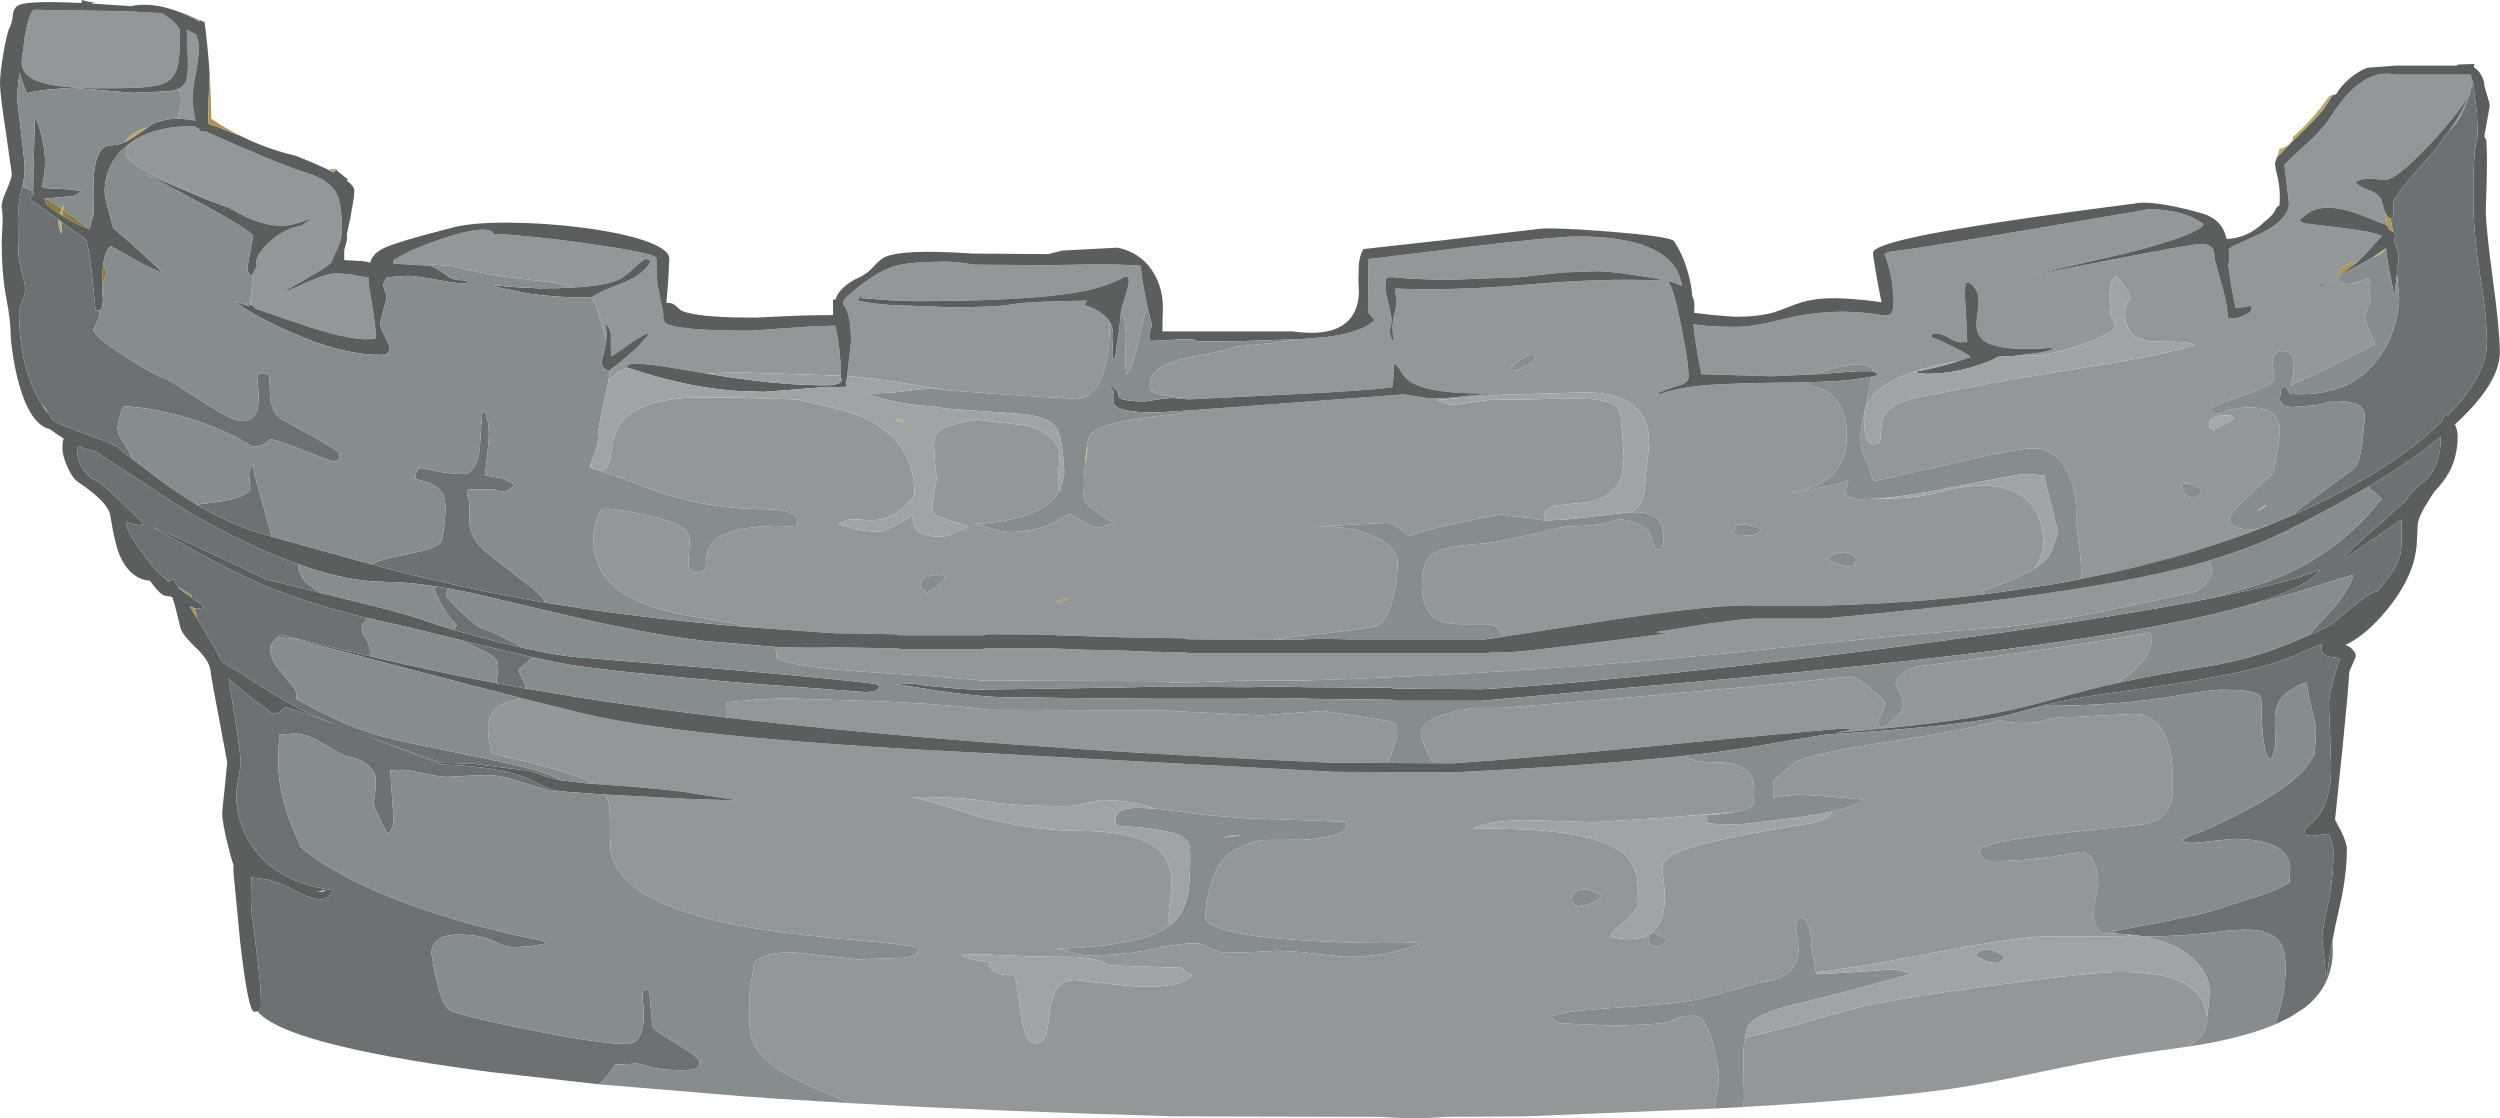 <?xml version="1.0" encoding="UTF-8" standalone="no"?>
<svg xmlns:ffdec="https://www.free-decompiler.com/flash" xmlns:xlink="http://www.w3.org/1999/xlink" ffdec:objectType="frame" height="812.3px" width="1815.65px" xmlns="http://www.w3.org/2000/svg">
  <g transform="matrix(1.0, 0.0, 0.0, 1.0, 0.0, 0.0)">
    <use ffdec:characterId="229" height="554.8" id="am_Foreground" transform="matrix(1.634, 0.0, 0.0, 1.464, 0.0, 0.0)" width="1111.1" xlink:href="#sprite0"/>
  </g>
  <defs>
    <g id="sprite0" transform="matrix(1.0, 0.0, 0.0, 1.0, 0.0, 0.0)">
      <use ffdec:characterId="228" height="554.8" transform="matrix(1.0, 0.0, 0.0, 1.0, 0.0, 0.0)" width="1111.1" xlink:href="#shape0"/>
    </g>
    <g id="shape0" transform="matrix(1.0, 0.0, 0.0, 1.0, 0.0, 0.0)">
      <path d="M807.75 185.65 L804.95 185.8 787.5 186.65 775.7 186.25 756.25 185.65 Q754.05 173.95 752.75 162.4 L752.7 160.7 Q758.2 162.15 771.5 162.15 L775.7 161.95 Q782.55 161.2 792.45 158.4 805.65 154.65 818.85 154.65 828.0 154.65 837.05 156.45 839.7 156.65 840.6 155.45 841.6 154.2 841.6 150.3 841.6 137.8 837.6 125.8 L840.35 124.8 Q849.0 123.9 902.85 113.75 L955.1 103.8 Q970.75 103.8 979.55 111.45 975.55 117.0 944.55 125.75 907.55 135.1 904.6 136.15 L944.15 127.65 Q974.4 121.05 978.35 121.05 982.9 121.05 983.95 124.35 L984.3 127.4 Q984.4 129.45 984.6 130.0 L984.85 130.5 Q985.65 134.35 987.0 139.35 990.1 150.8 990.1 157.4 L990.65 157.65 993.1 157.9 Q994.35 157.9 997.4 156.45 1000.6 154.85 1000.6 153.9 L1000.5 152.1 1000.35 151.65 Q999.1 152.15 993.85 152.9 992.8 149.2 991.4 139.4 L990.3 130.95 990.35 130.9 Q990.5 130.4 990.8 130.05 L990.85 128.55 990.6 123.45 Q991.65 122.5 994.15 121.25 996.75 119.9 1003.6 116.5 1017.35 109.1 1017.35 100.8 L1016.35 91.45 1015.35 82.05 Q1015.35 81.25 1023.15 73.5 1032.1 64.6 1035.85 58.05 1040.75 49.75 1044.1 45.95 1052.3 36.55 1061.0 36.55 1063.5 36.55 1064.1 37.05 L1098.1 37.05 1099.25 41.25 1099.1 40.65 1097.85 46.0 Q1096.15 52.45 1093.85 57.3 1092.1 61.05 1088.0 65.85 1094.25 56.0 1097.35 47.55 1091.15 58.55 1078.65 73.15 1064.85 89.3 1059.85 89.3 L1054.2 88.6 Q1050.2 88.35 1046.85 90.3 1047.95 92.25 1052.65 94.2 1057.1 96.0 1058.35 99.05 L1059.65 103.85 1060.3 105.85 1060.85 110.3 1061.1 112.25 1060.1 111.3 Q1059.2 111.1 1053.4 108.4 1047.3 105.55 1043.0 104.35 1028.5 100.2 1022.1 109.55 L1024.1 110.8 Q1045.95 113.55 1052.65 115.05 1056.85 116.0 1058.75 117.2 L1056.4 119.8 1050.7 126.8 1047.95 129.85 1048.0 129.75 Q1044.05 130.9 1042.65 131.65 1039.1 133.5 1039.1 136.65 L1039.1 137.05 Q1035.1 139.65 1030.6 141.65 L1031.1 142.15 Q1033.7 140.4 1039.1 137.1 1039.2 138.1 1039.6 138.95 1040.6 140.9 1043.1 140.9 1045.55 140.9 1048.85 139.55 L1052.35 137.9 Q1053.1 138.4 1053.35 139.15 1052.75 140.95 1053.1 143.85 L1053.6 148.15 Q1053.6 149.4 1052.35 152.85 1051.1 156.3 1051.1 157.55 1051.1 159.15 1055.6 170.65 1050.6 173.85 1036.65 181.45 L1018.35 191.15 Q1019.4 185.25 1019.55 181.4 1019.8 174.15 1015.1 174.15 1009.6 174.15 1010.15 180.45 L1010.8 185.45 Q1011.05 188.15 1010.1 189.15 1007.05 192.45 994.45 197.2 983.1 201.5 983.1 202.9 983.1 204.55 983.75 204.85 L986.1 205.15 991.05 203.35 Q994.95 202.15 1000.5 202.15 1008.2 202.15 1011.35 206.45 1013.35 209.1 1013.35 213.15 1013.35 215.6 1012.15 224.1 1010.9 233.2 1010.1 234.9 L1000.2 245.25 Q991.1 254.4 991.1 256.65 L991.0 257.65 Q991.05 258.8 991.65 259.7 993.55 262.65 1000.6 262.65 1004.15 262.65 1007.4 260.4 L1007.4 260.45 1007.6 260.85 Q976.5 274.6 939.25 283.9 L924.85 287.25 925.0 283.65 Q925.0 277.15 923.9 269.25 922.75 261.3 922.75 251.4 922.55 244.0 920.0 236.75 915.0 222.4 903.5 222.4 896.6 222.4 867.75 229.85 835.9 238.15 832.5 238.65 830.55 229.85 828.2 225.3 827.0 223.05 827.0 215.8 827.0 212.6 829.75 198.75 L832.1 186.8 834.5 186.15 Q834.1 184.95 832.35 184.3 L832.5 184.35 Q832.3 181.35 828.05 180.8 824.25 180.25 818.25 181.7 812.75 183.05 808.45 185.25 L807.75 185.65 M973.2 519.1 L967.1 520.05 Q940.55 523.9 915.25 529.85 884.8 537.0 874.4 538.9 841.1 544.9 775.7 549.1 L774.9 549.15 775.15 545.0 774.95 530.3 Q774.7 521.25 775.25 517.15 L775.55 514.8 775.7 514.8 790.1 510.85 825.75 499.9 Q841.45 495.55 885.85 488.85 930.05 482.15 942.6 482.15 963.2 482.15 972.6 488.95 979.65 494.1 980.9 503.9 L981.0 504.65 Q980.25 510.65 979.6 512.15 978.4 514.6 973.2 519.1 M761.9 549.95 L678.0 553.8 643.5 554.05 636.55 554.5 628.5 554.8 620.45 554.5 613.5 554.05 522.0 553.8 Q443.35 551.35 378.45 547.3 361.0 539.8 351.65 534.15 341.85 528.3 337.7 522.5 334.05 517.4 333.25 510.05 333.0 507.45 333.0 493.8 333.0 492.55 334.0 486.3 335.0 480.05 335.0 478.8 335.0 477.2 337.75 475.4 342.35 472.4 352.4 472.4 L381.0 475.9 402.0 475.15 Q408.25 474.2 408.25 470.8 408.25 469.15 386.85 467.05 355.9 464.05 339.75 461.25 271.25 449.4 271.25 418.65 L271.0 401.0 Q270.55 397.05 269.0 394.15 L304.3 396.25 328.5 397.15 303.85 392.85 Q291.05 390.9 264.05 388.9 259.55 385.85 250.7 382.9 242.65 380.2 218.25 373.65 L217.35 367.05 Q216.55 361.55 217.2 357.95 219.1 348.0 232.8 346.65 L261.0 354.4 Q273.35 357.65 292.4 360.6 L297.5 361.4 297.7 361.4 Q336.4 367.0 400.3 371.35 L494.1 377.0 593.0 382.9 646.0 383.15 Q709.5 379.65 749.45 374.85 L750.05 375.7 Q752.85 378.15 762.5 378.15 771.45 378.15 775.7 381.8 777.6 383.4 778.55 385.7 L778.8 386.3 779.0 387.8 779.35 388.55 779.65 392.25 779.5 398.05 Q779.5 400.0 775.7 401.5 L771.9 402.6 770.9 402.85 735.0 406.05 708.0 407.9 679.3 406.85 Q662.35 406.75 654.5 411.15 706.3 410.15 720.9 422.85 726.4 427.65 727.65 435.25 728.0 437.55 728.0 448.55 728.0 451.5 722.15 457.05 716.25 462.6 716.25 462.9 716.25 464.35 716.5 464.7 L716.75 465.15 724.0 465.9 Q737.95 465.9 739.7 449.8 740.3 444.7 739.55 438.05 L738.75 431.4 Q738.75 426.75 744.5 423.5 751.6 419.45 770.75 415.15 L775.7 414.1 Q790.05 411.05 805.2 408.3 810.45 406.95 812.55 405.15 813.8 404.1 814.35 402.5 825.4 399.75 828.25 396.65 L812.6 395.05 799.0 394.15 792.95 394.9 788.25 395.65 788.25 394.9 Q788.55 390.9 788.3 387.1 L791.4 384.25 Q798.2 377.75 799.0 377.4 806.25 374.3 822.95 370.95 L847.0 366.65 Q869.15 362.9 884.9 358.6 L888.9 357.4 Q891.9 358.65 898.5 358.65 907.05 358.65 909.45 357.15 911.85 355.65 922.0 355.65 L935.0 354.9 948.0 354.15 Q965.75 354.15 965.75 387.65 965.75 395.35 964.95 398.1 962.4 406.95 953.0 408.9 L913.25 413.65 Q879.75 418.0 879.75 422.3 879.75 423.75 880.55 424.9 882.05 427.15 886.0 427.15 898.75 427.15 912.9 424.9 L924.75 422.65 Q928.9 422.65 931.0 428.65 932.5 432.9 932.5 437.3 932.5 441.3 930.5 450.45 929.5 458.55 934.0 462.9 L939.95 463.05 948.0 463.75 944.85 464.4 907.1 464.65 Q892.2 465.55 861.55 472.2 826.35 479.85 807.15 482.35 L805.85 474.35 Q805.0 469.05 805.0 465.4 804.15 457.15 801.2 455.45 799.95 454.75 799.15 456.05 798.25 457.45 798.25 460.65 L798.95 466.05 Q799.6 470.55 799.15 473.75 797.8 483.9 786.0 486.65 781.2 487.75 775.7 489.4 L766.7 492.2 Q757.35 495.25 751.25 496.4 742.9 498.05 715.5 500.15 692.95 501.95 689.75 504.05 L690.0 505.15 691.1 506.55 Q691.65 507.3 693.2 507.65 L715.0 508.65 Q738.5 508.65 743.4 506.3 L746.2 504.65 Q748.15 503.9 753.25 503.9 754.9 503.9 756.45 505.7 759.1 508.85 761.25 517.6 L761.5 518.65 Q764.0 529.5 764.0 534.4 764.0 536.5 761.9 549.95 M940.75 338.9 L931.8 341.2 903.25 349.65 Q887.75 354.15 870.0 357.05 849.2 360.5 815.85 363.5 L822.5 362.15 Q822.15 361.4 819.0 361.4 L775.7 365.7 751.6 368.3 Q680.5 376.1 646.0 378.65 L636.45 378.6 636.5 377.8 634.0 372.05 Q631.5 366.15 631.5 363.9 631.5 355.1 655.15 351.2 L668.0 351.15 721.75 346.25 774.85 340.95 775.7 340.85 822.0 335.65 Q825.1 335.65 831.8 341.9 838.0 347.75 838.0 349.05 L836.4 353.75 834.75 358.4 Q834.75 360.05 835.3 360.55 L837.0 361.15 844.55 353.85 Q845.5 352.55 845.5 347.9 845.5 345.75 844.45 343.55 L842.8 340.4 Q841.6 337.15 847.25 332.9 848.3 332.1 851.7 330.7 L880.25 326.55 Q923.35 320.1 955.55 313.8 956.5 315.3 956.5 316.4 956.5 325.95 945.75 334.95 L940.75 338.9 M616.8 378.5 L591.75 378.4 Q433.55 370.55 323.2 356.0 L323.2 355.85 323.0 348.4 335.35 347.1 347.65 346.4 392.5 347.95 Q426.45 349.8 439.0 352.15 L515.5 352.4 542.7 353.95 560.5 354.9 581.7 353.15 589.0 352.5 587.5 352.65 Q615.0 357.05 618.0 358.0 620.55 358.85 620.95 360.25 L621.0 363.9 Q621.0 365.7 618.75 372.65 L616.8 378.5 M981.85 210.4 Q981.85 212.05 982.4 212.55 L984.1 213.15 988.8 210.5 Q991.85 208.75 992.85 207.65 L991.6 206.15 Q986.35 205.6 983.8 207.15 981.85 208.35 981.85 210.4 M978.35 242.65 Q976.3 241.05 973.4 240.15 969.6 239.0 969.6 241.65 L970.4 243.95 Q971.75 246.65 974.6 246.65 978.2 246.65 978.35 242.65 M981.8 278.2 L982.1 279.0 Q983.1 281.3 983.1 282.55 983.1 288.35 976.0 293.55 L968.1 295.4 932.05 303.85 Q905.95 309.8 886.6 311.4 857.75 313.8 820.05 318.05 L775.7 323.15 755.7 325.35 Q673.2 334.2 579.0 337.65 L552.0 337.65 537.25 338.25 521.75 338.65 514.0 337.9 437.5 337.65 412.35 335.3 384.45 333.3 Q351.35 330.65 345.0 326.4 345.6 323.35 344.25 320.9 358.2 321.55 372.0 321.15 L399.0 321.65 401.0 322.15 436.0 322.15 438.0 321.65 467.25 321.65 482.9 322.35 497.25 322.65 512.8 323.35 527.0 323.65 529.0 324.15 660.0 324.15 664.95 323.35 669.0 323.65 Q676.55 323.65 741.75 314.15 L739.0 314.15 736.1 313.55 759.25 309.4 775.7 307.1 780.0 306.9 810.0 306.9 Q922.65 295.65 973.3 280.8 L981.8 278.2 M894.5 176.6 L906.7 174.9 Q911.4 173.9 912.6 173.15 912.45 172.85 911.75 172.7 L911.1 172.65 Q892.45 174.1 884.8 170.8 878.8 168.2 878.5 161.85 878.35 159.8 878.85 156.1 L879.45 150.2 Q879.7 143.35 875.1 140.15 L873.6 140.4 Q873.35 143.15 873.35 146.9 L873.85 156.3 874.35 169.4 Q870.6 170.6 867.25 168.25 863.2 165.4 860.1 165.4 L858.4 165.65 858.6 165.9 858.6 167.4 Q862.35 168.85 868.15 172.05 874.4 175.5 875.85 177.15 L870.7 179.05 Q859.2 181.05 850.0 184.7 828.5 193.2 828.5 206.8 L828.8 213.75 Q829.7 220.4 833.0 220.4 834.5 220.4 835.0 219.8 L835.5 219.15 Q835.95 217.45 836.05 214.25 836.2 210.7 836.5 209.25 837.55 203.4 843.75 200.15 848.35 197.65 862.2 194.95 L880.5 191.15 Q884.65 189.8 923.35 182.95 961.1 176.25 975.6 171.15 973.1 169.7 967.2 169.6 L956.9 169.4 Q944.5 168.2 944.5 155.65 944.5 152.75 945.5 150.65 L946.8 148.0 Q947.45 145.45 940.5 136.9 937.9 138.75 937.7 145.35 937.6 148.95 938.0 155.15 938.0 156.4 939.0 158.55 940.0 160.65 940.0 161.9 940.0 165.25 925.0 170.95 910.5 176.4 903.6 176.4 L894.7 176.6 894.5 176.6 M805.35 189.55 L804.0 189.6 Q804.05 190.65 804.25 190.95 L804.5 191.4 Q815.8 193.2 819.4 205.1 821.2 211.05 820.75 217.15 820.75 225.95 816.75 232.35 810.7 241.95 796.5 244.15 L799.0 244.65 Q801.65 243.35 811.25 241.35 819.8 239.6 821.25 238.15 L821.5 238.9 Q820.05 243.15 820.15 244.0 820.5 247.65 827.5 247.65 L834.7 247.3 836.5 247.4 Q851.0 247.4 862.15 244.15 873.25 240.9 881.0 240.9 899.0 240.9 905.3 254.45 908.25 260.75 908.25 270.15 908.25 275.3 904.3 281.95 900.45 284.7 894.75 287.4 887.75 290.75 881.35 293.05 881.35 293.6 882.45 294.75 L883.25 294.65 Q848.25 299.45 810.25 300.4 L781.5 300.4 775.7 300.3 Q756.7 300.6 714.15 307.9 L672.95 315.05 667.25 316.0 Q667.25 310.55 661.75 309.7 L649.65 309.65 Q641.5 309.65 637.5 306.35 632.0 301.85 632.0 290.15 632.0 278.55 636.65 274.85 641.65 270.85 659.0 269.65 664.85 269.25 688.3 263.1 L695.9 261.15 696.5 261.15 Q711.15 261.15 719.65 257.55 730.4 258.85 733.35 264.9 733.9 266.0 734.9 270.25 735.5 272.65 737.0 272.65 L738.55 272.4 738.25 272.15 739.05 270.3 Q739.5 269.15 739.5 267.55 739.5 259.35 735.35 256.3 732.15 253.95 725.4 254.1 L727.55 251.95 Q731.25 247.55 731.25 238.8 731.25 237.55 732.0 230.75 L732.75 222.65 Q733.0 219.95 732.9 217.2 732.65 211.85 730.75 207.7 724.85 194.65 704.5 194.65 L667.75 195.85 638.5 198.4 642.65 200.1 Q644.5 200.9 646.0 200.9 L653.75 199.65 661.5 198.4 688.55 197.9 Q701.65 197.6 706.85 197.95 714.15 198.5 717.2 200.7 720.5 203.1 720.5 208.4 721.75 223.4 721.75 227.15 721.75 238.6 716.2 244.0 712.1 248.05 704.0 249.3 L691.8 250.7 Q686.25 251.9 686.25 256.05 L686.25 256.95 Q686.3 257.6 686.65 258.15 L686.25 258.15 682.75 257.55 Q680.65 256.9 680.0 256.9 L671.6 256.0 667.5 255.15 Q665.9 255.15 649.65 259.0 631.2 263.4 626.5 266.15 L621.9 261.85 Q618.85 259.4 617.0 259.4 L603.75 260.1 585.05 261.2 Q602.0 260.75 612.45 267.0 616.75 269.6 619.2 272.95 621.25 275.8 621.25 278.05 621.25 286.9 619.45 295.4 616.95 307.2 612.0 310.65 600.3 312.8 587.3 314.4 L570.7 316.4 565.8 317.35 528.0 317.15 526.0 316.65 498.75 316.15 469.5 315.15 Q468.0 314.65 439.0 314.65 L437.0 315.15 400.0 315.15 398.0 314.65 371.0 314.15 332.95 311.15 329.35 310.1 Q322.05 308.3 302.65 304.75 284.95 300.6 275.9 293.45 263.75 283.8 263.75 266.9 263.75 264.0 264.75 259.45 266.25 252.4 269.0 252.4 274.9 252.4 286.9 255.35 302.3 259.1 305.5 264.15 306.6 265.85 306.55 269.5 L306.05 276.1 Q305.45 284.15 309.5 284.15 313.15 284.15 313.75 280.5 313.95 275.45 314.9 272.55 318.7 260.9 346.9 260.9 L350.65 261.1 354.0 260.9 Q354.15 260.45 354.45 260.15 L354.5 258.65 Q354.5 256.55 352.0 254.9 348.55 252.65 341.5 252.65 316.5 252.65 295.1 244.9 290.35 243.2 278.4 238.1 271.6 235.2 266.45 233.4 270.25 233.1 271.25 227.75 271.9 219.8 273.35 215.3 279.0 197.15 312.65 197.15 L326.2 197.25 354.65 198.15 Q356.4 198.75 358.85 199.35 373.0 202.75 378.25 204.75 389.1 208.9 395.8 215.8 406.5 226.9 406.5 245.15 L405.25 247.35 401.5 251.8 Q394.95 258.15 386.75 258.15 L378.3 257.5 Q376.8 257.45 372.5 260.15 375.05 260.55 379.8 262.35 383.05 263.65 391.0 263.65 392.95 263.65 398.8 260.1 404.0 256.9 405.5 255.4 L405.75 258.1 Q406.0 260.2 406.75 261.7 409.1 266.15 417.0 266.15 420.8 266.15 422.75 265.25 426.2 263.3 430.5 261.15 419.0 257.0 416.8 255.95 414.25 254.7 414.25 251.9 414.25 250.65 415.25 244.6 416.25 238.55 416.25 237.3 L415.55 229.05 Q414.95 221.75 415.25 218.15 415.35 216.9 415.95 215.8 417.05 213.6 419.95 212.1 422.9 210.6 429.3 209.25 L434.15 208.2 453.0 210.65 Q460.7 211.55 465.65 215.8 L466.45 216.55 Q471.0 220.95 471.0 226.15 L470.15 238.4 Q470.15 241.5 470.95 243.4 L471.4 242.5 Q469.1 247.85 463.55 251.7 453.4 258.8 433.2 259.95 435.25 260.35 437.45 261.15 444.75 263.9 448.0 263.9 458.7 263.9 466.7 260.2 469.5 258.95 475.5 254.65 477.2 256.35 481.95 259.1 486.7 261.9 488.0 261.9 489.0 261.9 491.25 260.95 493.45 260.0 494.5 259.15 484.05 251.8 482.55 249.3 481.7 247.95 481.65 245.95 L481.75 241.15 Q481.75 237.75 482.2 231.3 L482.3 230.3 Q483.25 225.3 483.25 222.55 L483.2 221.2 483.75 217.9 Q484.0 216.8 484.7 215.8 486.25 213.6 490.05 211.85 494.0 210.1 501.0 208.65 512.45 206.35 523.3 205.3 526.4 204.85 527.4 204.0 L527.75 203.65 552.2 201.65 570.2 200.15 624.0 195.65 629.75 196.65 635.5 197.65 642.85 197.45 Q648.45 197.15 649.25 196.65 L663.5 195.15 Q635.3 195.75 626.7 189.2 624.3 187.4 622.5 183.95 620.9 180.9 619.5 180.15 L619.4 186.45 Q619.25 189.65 618.75 192.15 607.5 193.8 572.8 195.7 L552.2 196.8 528.0 198.15 525.3 197.7 Q523.75 197.1 521.5 196.8 513.25 195.65 511.25 193.4 509.2 182.85 524.95 178.25 527.8 177.45 538.45 175.2 546.5 173.5 549.75 171.9 L552.2 171.65 Q568.45 169.95 577.9 168.25 L590.0 167.1 Q605.6 164.95 611.0 158.65 L609.05 156.4 Q608.0 155.1 608.0 153.8 L608.25 128.55 652.65 122.45 Q691.95 117.3 701.0 117.3 733.25 117.3 743.3 130.9 746.75 135.55 747.55 141.8 L747.55 141.9 Q745.35 140.55 742.25 139.65 L741.5 139.9 Q743.7 142.1 747.15 161.25 750.5 179.65 750.5 186.9 750.5 189.5 747.1 190.9 741.3 192.85 736.5 195.15 L738.0 195.4 Q745.8 192.2 759.45 190.95 L775.7 190.1 785.9 189.9 805.35 189.55 M710.95 134.55 L694.6 135.15 675.7 137.5 642.0 138.9 626.55 138.25 618.8 137.5 Q616.55 137.35 616.05 138.4 615.75 139.1 615.75 142.8 615.75 144.6 617.15 150.65 618.5 156.7 618.5 158.9 618.5 160.65 617.8 163.5 617.5 166.2 619.0 169.15 L619.5 168.65 Q618.4 162.4 619.4 157.7 620.75 151.45 620.75 149.15 L620.3 145.8 Q620.0 144.0 620.25 143.15 646.8 144.35 679.8 141.1 712.4 137.9 737.5 139.15 L737.25 138.4 Q720.75 135.15 710.95 134.55 M671.5 183.15 L674.0 183.9 Q675.25 182.9 679.4 180.9 682.0 179.7 682.0 177.9 682.0 176.35 681.45 176.15 L680.0 175.9 Q678.35 176.3 675.3 178.85 672.05 181.5 671.5 183.15 M772.0 265.9 L775.7 265.75 777.85 265.75 Q780.2 265.75 783.25 262.65 778.5 260.7 775.7 260.15 L772.2 260.4 Q771.65 260.85 771.2 262.4 770.75 263.95 770.0 264.65 770.75 265.4 772.0 265.9 M816.65 279.7 L821.0 281.15 823.5 280.65 824.5 280.15 825.0 277.9 Q823.9 273.4 818.9 273.95 814.4 274.45 812.25 277.4 812.75 278.15 816.65 279.7 M711.5 444.4 Q706.75 440.6 702.5 441.45 698.25 442.3 698.25 446.9 698.25 447.15 698.8 447.65 L701.0 449.65 706.7 448.35 Q709.9 447.15 711.5 444.4 M733.15 463.95 Q732.5 464.6 732.5 466.15 732.5 467.0 733.25 468.05 734.35 469.65 736.5 469.65 737.6 469.65 739.0 468.55 L741.0 466.9 740.25 465.4 734.5 462.65 733.15 463.95 M498.3 154.5 L498.3 154.45 Q498.8 151.5 499.75 148.35 501.75 141.65 501.75 139.15 501.75 137.6 501.35 137.4 L500.0 137.15 Q491.85 142.6 477.95 145.15 454.85 149.4 406.65 149.4 L395.45 148.95 382.75 147.9 383.2 147.1 383.25 146.65 Q382.55 146.85 382.0 147.7 381.5 148.5 381.5 149.15 385.9 150.4 395.6 151.3 L422.5 152.4 Q443.4 152.4 449.75 151.0 456.85 149.5 483.25 149.15 L482.65 150.1 482.25 151.4 Q490.45 154.4 493.25 159.7 L493.25 164.1 Q493.05 171.65 492.0 177.95 488.65 197.9 478.0 197.9 L445.95 195.65 422.15 193.7 420.75 193.55 420.6 193.5 416.4 192.95 417.65 193.0 416.95 192.9 396.4 189.1 Q387.55 187.55 376.5 186.6 L377.3 179.1 378.25 169.9 Q378.25 161.8 377.3 157.35 376.4 153.1 374.65 150.9 374.8 148.7 376.75 146.8 388.8 135.0 397.5 132.05 404.15 129.8 421.5 129.8 L427.65 130.35 433.0 131.3 466.0 131.55 483.9 131.2 Q497.15 131.05 507.0 131.8 507.4 138.8 510.1 152.5 L510.0 152.05 509.1 155.1 Q507.75 160.1 505.2 172.7 502.8 183.35 500.75 185.65 500.15 182.95 500.25 176.85 L500.4 166.1 Q500.35 157.3 498.3 154.5 M190.25 131.8 L187.25 131.6 175.25 130.8 175.0 131.15 Q174.75 131.2 174.75 129.65 174.75 128.55 181.8 124.9 189.15 121.1 197.4 118.1 216.95 110.95 219.6 116.05 236.05 116.85 261.0 120.8 291.75 125.7 291.75 128.05 291.75 137.15 292.25 141.2 L294.85 156.05 Q294.5 159.0 295.95 160.25 299.9 163.6 326.2 164.0 L333.5 164.05 346.25 163.05 359.0 162.05 371.2 161.5 Q373.65 172.85 373.75 186.35 L326.2 184.65 326.0 184.65 314.1 185.35 296.85 182.1 Q287.15 180.4 282.0 180.4 280.35 180.4 279.3 181.1 278.5 181.65 278.5 182.15 L279.05 182.4 Q275.7 183.35 271.95 187.2 L270.45 188.8 271.2 183.5 Q284.95 171.85 288.5 165.3 287.3 165.15 281.1 169.6 L271.75 176.9 Q271.5 175.3 271.5 172.3 L271.5 166.2 Q271.05 162.0 268.5 160.55 270.1 162.95 269.45 168.7 L268.4 164.4 Q265.1 151.3 263.5 148.8 L262.6 147.55 263.0 147.55 Q265.6 145.45 269.9 143.4 L277.45 140.05 Q286.5 135.8 289.25 129.55 L287.85 128.65 287.0 128.3 Q284.35 130.2 280.7 134.1 277.6 137.35 274.9 138.75 269.35 141.7 254.95 142.65 L252.15 141.65 Q247.15 140.1 241.5 139.55 217.5 136.7 206.55 133.45 L200.65 131.85 192.0 131.3 Q191.15 131.3 190.25 131.8 M416.65 290.65 Q419.55 287.95 420.0 286.9 L419.25 285.4 Q414.6 284.95 411.8 286.35 409.0 287.75 409.0 290.4 409.0 291.25 409.5 291.8 L412.0 293.9 Q413.55 293.55 416.65 290.65 M469.5 298.65 L470.0 299.15 Q471.5 298.65 474.5 297.15 L474.25 296.65 Q473.35 296.65 472.35 297.1 471.5 297.45 469.5 298.65 M111.3 151.25 L111.25 150.8 Q111.25 149.55 112.4 136.55 L112.5 135.65 114.25 131.75 Q113.75 130.9 113.75 130.55 113.75 128.15 116.05 124.6 118.5 120.85 122.2 117.75 128.0 112.95 133.85 112.0 L138.8 108.25 138.0 108.55 Q129.6 112.05 125.5 112.05 115.35 112.05 102.8 103.75 L102.15 103.3 92.9 99.45 84.75 95.1 Q66.85 86.15 65.0 85.05 56.0 79.75 56.0 75.55 56.0 74.0 57.45 71.25 67.8 62.55 86.0 62.55 L88.15 63.65 Q89.0 65.3 90.0 65.3 L91.35 65.2 106.35 72.5 Q127.95 83.0 135.0 85.3 146.6 88.95 149.9 96.65 152.0 101.65 152.0 115.65 L151.0 120.65 150.6 121.6 147.25 130.05 Q146.6 131.6 137.7 137.3 L125.5 145.05 Q127.25 144.7 136.8 139.85 145.35 135.55 149.9 135.55 L153.4 135.95 155.55 135.9 Q159.2 137.2 163.75 137.5 L163.75 138.8 Q163.75 140.75 165.4 151.45 167.0 162.15 167.0 165.8 L166.9 167.6 166.75 168.05 165.7 168.2 162.75 168.3 Q153.85 168.3 133.5 160.75 L113.25 153.0 113.25 152.3 111.3 151.25 M79.15 44.1 Q81.05 43.1 82.0 41.55 83.55 39.0 83.55 32.35 83.25 22.55 83.25 15.3 L82.8 14.6 Q85.3 16.2 87.0 16.85 88.5 21.6 88.5 23.15 88.5 27.3 87.0 36.3 85.5 45.3 85.5 50.15 L86.5 57.9 86.95 59.9 Q82.5 58.9 78.7 58.95 L78.75 58.8 Q80.5 56.1 80.5 49.8 80.5 46.1 79.15 44.1 M76.45 9.95 L78.5 12.45 Q80.0 14.25 80.0 15.55 80.0 27.1 79.2 31.6 78.2 37.5 75.0 40.05 71.8 42.55 64.45 43.25 59.15 43.8 44.75 43.8 25.95 43.8 17.5 40.55 10.65 37.9 9.7 32.6 9.35 30.5 10.55 22.7 L10.85 19.05 Q13.15 4.8 15.5 4.8 19.4 5.05 56.75 5.55 L72.0 6.55 76.45 9.95 M520.3 458.8 Q508.55 469.35 469.5 470.65 472.55 470.9 476.4 472.45 479.85 473.9 483.5 473.9 500.1 473.9 511.85 470.9 523.65 467.9 532.25 467.9 533.05 467.9 537.5 470.25 541.95 472.6 545.0 472.65 L557.95 472.25 567.5 471.65 Q579.0 472.0 585.9 473.4 L598.0 474.65 Q611.35 474.65 620.65 471.95 625.6 470.5 631.5 468.15 631.35 467.85 630.4 467.7 L629.5 467.65 Q602.05 468.3 576.05 466.25 535.75 463.15 535.75 454.65 535.75 448.65 537.65 440.8 539.65 432.65 542.5 427.9 544.9 423.85 550.7 420.55 555.65 417.7 560.0 416.9 562.25 416.55 578.65 416.6 594.8 415.75 598.75 410.65 L598.25 407.65 553.5 405.9 534.8 404.2 516.05 401.45 513.15 401.15 Q503.45 396.9 489.5 396.9 488.2 396.9 483.2 398.4 478.25 399.9 473.6 399.9 450.15 399.9 438.5 397.55 427.2 395.3 405.5 395.4 411.7 396.85 434.6 404.85 458.85 412.15 479.0 412.15 503.25 412.15 513.2 420.0 520.65 425.9 520.75 437.3 520.8 440.6 520.1 446.5 519.4 452.35 519.45 454.55 519.5 457.1 520.3 458.8 M492.5 478.9 Q491.8 477.5 487.45 476.2 482.1 474.65 474.5 474.65 460.4 474.65 449.9 474.05 L435.0 473.4 427.5 473.65 427.5 473.9 Q429.4 475.45 432.85 476.05 437.95 476.95 440.0 477.65 439.45 477.85 439.7 478.95 440.0 480.15 441.1 481.2 444.25 484.3 451.0 483.65 452.15 488.5 453.8 504.25 455.9 517.65 460.0 517.65 463.7 517.65 465.1 512.75 465.6 510.95 466.6 501.9 467.45 494.5 469.3 491.05 472.05 486.15 478.0 486.15 L487.35 487.4 502.85 489.2 Q524.4 490.8 529.75 483.65 527.1 482.6 526.45 481.4 525.9 480.35 525.0 480.1 L492.5 478.9" fill="#92989a" fill-rule="evenodd" stroke="none"/>
      <path d="M1099.25 41.25 L1098.1 37.05 1064.1 37.05 Q1063.5 36.55 1061.0 36.55 1052.3 36.55 1044.1 45.95 1040.75 49.75 1035.85 58.05 1032.1 64.6 1023.15 73.5 1015.35 81.25 1015.35 82.05 L1016.35 91.45 1017.35 100.8 Q1017.35 109.1 1003.6 116.5 996.75 119.9 994.15 121.25 991.65 122.5 990.6 123.45 L990.85 128.55 990.8 130.05 Q990.5 130.4 990.35 130.9 L990.3 130.95 991.4 139.4 Q992.8 149.2 993.85 152.9 999.1 152.15 1000.35 151.65 L1000.5 152.1 1000.6 153.9 Q1000.6 154.85 997.4 156.45 994.35 157.9 993.1 157.9 L990.65 157.65 990.1 157.4 Q990.1 150.8 987.0 139.35 985.65 134.35 984.85 130.5 L984.6 130.0 Q984.4 129.45 984.3 127.4 L983.95 124.35 Q982.9 121.05 978.35 121.05 974.4 121.05 944.15 127.65 L904.6 136.15 Q907.55 135.1 944.55 125.75 975.55 117.0 979.55 111.45 970.75 103.8 955.1 103.8 L902.85 113.75 Q849.0 123.9 840.35 124.8 L837.6 125.8 Q841.6 137.8 841.6 150.3 841.6 154.2 840.6 155.45 839.7 156.65 837.05 156.45 828.0 154.65 818.85 154.65 805.65 154.65 792.45 158.4 782.55 161.2 775.7 161.95 L771.5 162.15 Q758.2 162.15 752.7 160.7 L752.75 162.4 Q754.05 173.95 756.25 185.65 L775.7 186.25 787.5 186.65 804.95 185.8 807.75 185.65 825.0 184.15 832.05 184.15 832.35 184.3 Q834.1 184.95 834.5 186.15 L832.1 186.8 Q824.6 188.6 812.55 189.3 L812.45 189.3 805.35 189.55 785.9 189.9 775.7 190.1 759.45 190.95 Q745.8 192.2 738.0 195.4 L736.5 195.15 Q741.3 192.85 747.1 190.9 750.5 189.5 750.5 186.9 750.5 179.65 747.15 161.25 743.7 142.1 741.5 139.9 L742.25 139.65 Q745.35 140.55 747.55 141.9 L747.55 141.8 Q746.75 135.55 743.3 130.9 733.25 117.3 701.0 117.3 691.95 117.3 652.65 122.45 L608.25 128.55 608.0 153.8 Q608.0 155.1 609.05 156.4 L611.0 158.65 Q605.6 164.95 590.0 167.1 L577.9 168.25 552.2 169.2 532.0 169.4 Q532.0 167.9 523.8 168.45 L511.5 169.15 511.15 168.75 Q510.75 168.3 510.75 166.8 510.75 165.6 511.65 162.55 L511.95 161.5 510.4 154.0 510.35 153.8 510.2 153.0 510.1 152.5 Q507.4 138.8 507.0 131.8 497.15 131.05 483.9 131.2 L466.0 131.55 433.0 131.3 427.65 130.35 421.5 129.8 Q404.15 129.8 397.5 132.05 388.8 135.0 376.75 146.8 374.8 148.7 374.65 150.9 376.4 153.1 377.3 157.35 378.25 161.8 378.25 169.9 L377.3 179.1 376.5 186.6 376.0 191.9 372.7 192.0 368.25 191.9 353.9 193.15 339.5 194.4 326.2 193.85 Q313.5 192.7 300.95 189.4 290.9 186.8 280.25 182.9 L279.05 182.4 278.5 182.15 Q278.5 181.65 279.3 181.1 280.35 180.4 282.0 180.4 287.15 180.4 296.85 182.1 L314.1 185.35 316.6 185.8 326.2 187.45 Q349.3 191.15 366.75 191.15 372.55 191.15 373.7 189.35 374.1 188.8 373.95 188.05 L373.75 187.3 373.75 186.35 Q373.65 172.85 371.2 161.5 L359.0 162.05 346.25 163.05 333.5 164.05 326.2 164.0 Q299.9 163.6 295.95 160.25 294.5 159.0 294.85 156.05 L292.25 141.2 Q291.75 137.15 291.75 128.05 291.75 125.7 261.0 120.8 236.05 116.85 219.6 116.05 216.95 110.95 197.4 118.1 189.15 121.1 181.8 124.9 174.75 128.55 174.75 129.65 174.75 131.2 175.0 131.15 L175.25 130.8 187.25 131.6 190.25 131.8 190.9 131.8 Q193.8 132.85 195.95 134.6 199.15 137.25 199.9 137.65 202.4 139.05 206.0 139.05 L207.15 139.35 Q208.35 139.75 208.5 140.05 206.05 141.3 196.55 139.25 184.9 136.8 181.0 136.8 L178.55 137.0 172.0 137.55 Q171.1 138.7 170.55 140.55 L170.3 141.45 170.8 143.2 Q171.75 146.2 171.75 148.3 L170.4 153.9 Q169.0 159.3 169.0 160.65 169.0 162.5 171.15 167.1 173.25 171.65 173.25 172.65 173.25 176.05 169.0 176.05 151.6 176.05 128.3 164.35 111.45 155.9 104.5 149.55 L110.9 152.05 109.5 150.8 109.5 150.55 109.6 150.55 109.95 150.65 110.0 150.65 110.45 150.85 111.05 151.15 111.3 151.25 113.25 152.3 113.25 153.0 133.5 160.75 Q153.85 168.3 162.75 168.3 L165.7 168.2 166.75 168.05 166.9 167.6 167.0 165.8 Q167.0 162.15 165.4 151.45 163.75 140.75 163.75 138.8 L163.75 137.5 Q159.2 137.2 155.55 135.9 L153.4 135.95 149.9 135.55 Q145.35 135.55 136.8 139.85 127.25 144.7 125.5 145.05 L137.7 137.3 Q146.6 131.6 147.25 130.05 L150.6 121.6 151.0 120.65 152.0 115.65 Q152.0 101.65 149.9 96.65 146.6 88.95 135.0 85.3 127.95 83.0 106.35 72.5 L91.35 65.2 90.0 65.3 Q89.0 65.3 88.15 63.65 L86.0 62.55 Q67.8 62.55 57.45 71.25 L55.0 73.55 Q53.05 75.6 51.55 77.85 46.5 85.35 46.5 95.3 L46.5 95.35 46.5 95.45 46.8 97.85 46.9 98.3 46.9 98.45 47.55 101.6 47.8 102.85 47.85 102.85 49.0 107.8 50.35 113.15 57.95 120.45 71.5 134.3 71.25 135.05 Q65.55 132.5 55.95 126.25 L49.3 122.1 Q46.7 124.1 45.85 131.45 L45.75 132.15 45.5 134.75 45.5 134.9 45.35 139.9 Q45.35 144.3 45.75 148.8 L45.5 151.8 Q45.25 152.95 44.5 154.05 L44.25 154.05 42.5 154.05 40.75 134.95 40.1 129.0 Q39.35 123.35 38.3 118.8 34.55 116.1 28.9 111.35 L28.25 110.8 27.6 110.25 27.6 110.3 26.1 109.0 24.9 108.0 14.1 99.45 14.05 99.4 13.95 99.35 13.85 99.25 13.55 99.1 13.5 99.05 Q13.5 97.3 15.0 96.3 L14.8 95.2 14.75 94.9 14.75 94.55 14.95 80.5 15.5 59.55 16.25 59.55 Q19.05 67.65 19.8 75.6 20.6 84.8 18.5 92.55 L19.75 93.3 31.35 93.95 36.0 94.8 Q34.4 96.9 32.6 97.2 L20.5 98.5 19.75 98.55 Q20.05 100.5 21.2 101.95 L25.2 105.1 26.55 106.15 26.55 106.1 27.95 107.1 Q34.25 111.45 39.85 113.75 L39.9 113.6 Q40.15 111.45 41.05 108.35 L41.8 106.1 41.7 105.45 Q41.5 103.6 41.5 95.3 41.5 85.85 42.45 81.05 44.25 72.05 49.5 72.05 L49.65 72.05 49.75 72.05 49.85 72.05 49.95 72.05 Q52.55 71.95 55.25 70.65 57.05 69.75 58.9 68.35 L65.6 63.25 67.65 61.7 Q72.4 58.95 78.7 58.95 82.5 58.9 86.95 59.9 L86.5 57.9 85.5 50.15 Q85.5 45.3 87.0 36.3 88.5 27.3 88.5 23.15 88.5 21.6 87.0 16.85 85.3 16.2 82.8 14.6 L83.25 15.3 Q83.25 22.55 83.55 32.35 83.55 39.0 82.0 41.55 81.05 43.1 79.15 44.1 L79.15 44.05 77.9 44.6 75.5 45.25 75.35 45.25 75.2 45.3 75.0 45.3 59.0 46.05 45.75 44.8 32.5 43.55 22.0 44.35 Q14.7 45.25 12.0 46.3 9.7 40.35 8.65 35.85 8.0 41.95 7.5 48.15 11.0 80.4 11.0 83.05 11.0 87.3 9.95 92.6 L9.5 94.55 9.45 94.9 9.2 96.15 9.1 96.65 Q8.0 102.25 8.0 108.55 8.0 120.55 8.25 126.55 8.35 129.4 9.85 135.6 11.25 141.45 11.25 144.15 11.25 145.65 9.9 149.4 8.5 153.15 8.5 155.05 8.5 171.1 12.0 184.2 14.5 193.5 18.65 200.9 L20.95 204.7 21.25 204.8 21.35 204.85 21.85 205.05 21.5 204.65 21.8 204.75 22.75 207.4 Q23.5 209.4 34.55 213.85 L37.25 214.95 38.0 214.9 38.25 215.2 38.4 215.4 Q47.65 219.1 48.5 219.65 50.45 220.9 53.1 222.1 L52.7 222.55 58.4 227.3 66.0 233.75 Q78.0 244.05 87.4 250.3 L88.1 250.75 90.05 252.05 90.55 252.35 Q105.0 261.4 120.8 266.25 L123.0 266.9 165.4 280.05 167.35 280.6 Q193.9 288.55 217.8 293.9 L241.8 298.85 242.35 298.95 242.5 298.95 Q283.3 306.55 332.95 311.15 L371.0 314.15 398.0 314.65 400.0 315.15 437.0 315.15 439.0 314.65 Q468.0 314.65 469.5 315.15 L498.75 316.15 526.0 316.65 528.0 317.15 565.8 317.35 577.75 317.4 Q580.8 316.65 600.0 317.15 L659.4 317.15 659.85 317.2 667.25 316.0 672.95 315.05 714.15 307.9 Q756.7 300.6 775.7 300.3 L781.5 300.4 810.25 300.4 Q848.25 299.45 883.25 294.65 L910.95 290.1 915.3 289.25 924.5 287.35 924.85 287.25 939.25 283.9 Q976.5 274.6 1007.6 260.85 L1020.2 254.95 1031.15 249.3 1031.5 249.1 Q1065.6 230.55 1085.5 208.9 1086.3 205.2 1088.05 206.05 1105.35 186.2 1105.35 170.3 1105.35 156.65 1102.35 136.65 1099.35 116.65 1099.35 99.65 1099.15 87.85 1099.75 78.35 1100.25 70.55 1101.25 67.7 L1101.2 66.3 1101.2 65.7 1101.0 58.7 1100.95 57.35 1100.95 56.75 1100.95 56.5 1100.95 56.2 1099.25 41.25 M1039.1 137.1 Q1033.7 140.4 1031.1 142.15 L1030.6 141.65 Q1035.1 139.65 1039.1 137.05 L1047.95 129.85 1050.7 126.8 1056.4 119.8 1058.75 117.2 Q1056.85 116.0 1052.65 115.05 1045.95 113.55 1024.1 110.8 L1022.1 109.55 Q1028.5 100.2 1043.0 104.35 1047.3 105.55 1053.4 108.4 1059.2 111.1 1060.1 111.3 L1061.1 112.25 1061.2 112.35 1062.3 114.25 1062.35 114.4 1063.75 114.95 1063.8 114.95 Q1064.6 115.45 1064.6 117.05 1064.6 117.9 1064.05 118.95 L1064.3 119.7 Q1066.1 125.8 1066.1 128.3 L1065.35 135.65 1065.35 135.7 Q1064.6 142.2 1064.6 145.65 L1064.1 146.15 1061.65 132.6 1061.6 132.3 1061.55 131.9 1061.45 131.5 1061.2 129.85 1061.15 129.25 1060.55 124.15 1060.55 123.85 1060.5 123.1 1054.3 127.85 1054.25 127.85 1053.7 128.25 1051.9 129.45 1051.6 129.6 1039.1 137.1 M1060.3 105.85 L1059.65 103.85 1058.35 99.05 Q1057.1 96.0 1052.65 94.2 1047.95 92.25 1046.85 90.3 1050.2 88.35 1054.2 88.6 L1059.85 89.3 Q1064.85 89.3 1078.65 73.15 1091.15 58.55 1097.35 47.55 1094.25 56.0 1088.0 65.85 L1081.15 75.8 1079.1 78.45 1069.85 90.3 Q1065.35 96.25 1063.85 99.8 L1063.85 107.3 1063.35 107.75 1063.15 107.95 1062.55 108.35 1062.1 108.55 1060.45 106.2 1060.3 105.85 M1036.85 47.1 L1038.2 46.9 Q1043.3 37.8 1052.1 33.6 L1065.1 32.55 1092.15 32.55 1092.2 32.05 1099.8 31.7 1099.5 33.3 Q1101.55 34.7 1102.9 37.45 1104.1 39.95 1104.1 41.3 1104.1 42.55 1105.35 46.95 1106.6 51.3 1106.6 52.55 L1104.7 64.5 1104.2 67.6 1105.1 69.55 Q1105.55 76.5 1105.25 90.1 L1104.85 104.05 Q1104.85 112.7 1108.0 138.55 1111.1 164.4 1111.1 174.65 1111.1 190.15 1091.15 210.55 L1091.2 210.65 Q1092.35 213.7 1092.35 216.15 1092.35 224.95 1089.6 231.85 1087.15 237.95 1081.85 244.1 L1079.8 247.7 Q1074.85 256.15 1074.6 260.15 L1074.15 270.25 Q1073.6 276.65 1071.85 281.9 1068.0 293.85 1058.3 305.9 1050.25 315.9 1042.45 319.95 1044.15 320.55 1045.4 321.95 1047.1 323.85 1047.1 325.4 1047.1 326.0 1044.2 333.1 1043.65 343.75 1041.1 371.85 L1037.85 406.65 1040.5 412.25 Q1043.1 418.15 1043.1 421.15 1043.1 434.8 1039.65 450.95 1037.9 459.3 1036.7 466.55 1035.0 476.35 1034.35 484.15 L1033.6 484.15 Q1033.6 480.7 1032.85 473.45 L1032.1 465.4 Q1032.1 464.05 1032.45 461.55 1033.0 457.1 1034.6 449.1 1037.1 436.55 1037.1 422.3 1037.1 419.65 1035.1 413.65 L1030.9 414.25 1027.6 414.65 1025.3 414.4 1024.85 414.15 1024.6 413.7 Q1024.35 413.35 1024.35 411.9 1024.35 411.3 1026.2 409.55 1028.7 407.25 1030.25 405.0 1036.1 396.5 1036.1 380.4 L1035.6 362.3 1035.1 349.65 Q1035.1 345.2 1037.65 334.95 1038.95 329.8 1040.05 326.65 L1040.1 326.5 1040.1 326.4 Q1033.2 326.1 1032.15 323.65 1031.8 322.9 1031.9 321.5 L1031.85 319.4 1018.7 325.75 Q1011.65 328.9 1003.6 331.25 984.8 336.75 939.1 343.65 921.2 346.4 909.5 349.6 L908.3 350.0 907.8 350.15 892.7 354.7 892.25 354.85 890.4 355.3 887.0 356.1 Q864.65 360.8 811.55 364.4 L809.6 364.75 775.7 371.1 762.3 373.2 749.45 374.85 Q709.5 379.65 646.0 383.15 L593.0 382.9 494.1 377.0 400.3 371.35 Q336.4 367.0 297.7 361.4 L292.4 360.6 Q273.35 357.65 261.0 354.4 L232.8 346.65 217.25 342.2 210.3 340.2 182.7 332.15 174.3 329.7 173.5 329.45 169.95 328.4 145.55 321.2 144.05 320.75 144.1 320.8 129.5 316.4 122.05 314.15 129.9 316.25 136.65 318.1 153.85 322.7 155.7 323.2 163.4 325.25 164.05 325.4 164.35 325.5 Q192.2 332.9 220.65 338.9 L233.5 341.5 248.7 344.4 Q282.75 350.65 323.2 356.0 433.55 370.55 591.75 378.4 L616.8 378.5 636.45 378.6 646.0 378.65 Q680.5 376.1 751.6 368.3 L775.7 365.7 819.0 361.4 Q822.15 361.4 822.5 362.15 L815.85 363.5 Q849.2 360.5 870.0 357.05 887.75 354.15 903.25 349.65 L931.8 341.2 940.75 338.9 Q957.7 334.7 979.1 330.9 988.45 329.3 997.2 326.75 1005.5 324.3 1013.3 321.05 1019.3 318.55 1026.5 315.0 L1033.1 311.65 Q1035.25 310.7 1040.25 306.05 L1049.05 297.95 Q1054.15 293.55 1056.8 293.25 1064.05 283.5 1066.1 277.9 1067.5 274.05 1067.4 267.3 L1067.4 257.65 1065.25 259.35 1047.65 272.95 1042.1 277.15 1041.6 276.65 1044.85 273.05 Q1049.8 267.7 1059.8 257.9 L1069.7 247.9 Q1072.35 242.4 1078.1 238.45 L1079.1 237.15 Q1084.85 229.8 1084.85 216.9 L1084.85 216.6 Q1071.3 229.1 1052.6 241.5 L1038.1 250.65 Q1018.3 262.55 1010.5 266.45 1002.0 270.7 992.45 274.4 L982.8 277.85 981.8 278.2 973.3 280.8 Q922.65 295.65 810.0 306.9 L780.0 306.9 775.7 307.1 759.25 309.4 736.1 313.55 739.0 314.15 741.75 314.15 Q676.55 323.65 669.0 323.65 L664.95 323.35 660.0 324.15 529.0 324.15 527.0 323.65 512.8 323.35 497.25 322.65 482.9 322.35 467.25 321.65 438.0 321.65 436.0 322.15 401.0 322.15 399.0 321.65 372.0 321.15 Q358.2 321.55 344.25 320.9 L344.25 320.85 343.9 320.85 313.0 317.95 307.9 317.2 Q284.2 313.65 254.3 305.9 L209.3 294.1 199.15 291.9 194.05 290.95 Q180.85 288.65 171.0 288.65 154.25 288.65 131.8 279.6 L127.25 277.7 Q119.9 274.55 112.05 270.5 L109.05 268.9 Q97.4 262.75 85.9 255.3 L76.75 249.15 Q75.05 247.75 47.55 227.7 L42.35 223.85 Q38.75 223.0 35.1 221.3 34.25 222.35 34.25 222.8 34.25 228.85 37.65 233.8 38.8 235.5 40.9 237.65 L41.0 237.4 Q45.3 239.75 52.45 247.45 L63.25 259.15 63.55 259.8 Q63.55 260.4 62.0 260.4 L61.5 260.4 60.9 260.35 Q58.5 260.05 56.0 258.7 L56.0 258.9 Q56.0 263.0 62.25 272.7 L66.0 278.4 66.0 278.15 66.85 279.65 67.55 280.7 67.65 280.8 67.9 281.15 71.65 285.3 72.3 285.95 72.4 286.0 75.25 288.5 75.4 288.4 76.8 287.3 77.0 287.15 77.05 287.2 77.1 287.3 77.2 287.5 78.75 290.5 79.05 291.1 79.1 291.1 79.5 291.85 85.25 296.45 86.15 297.15 90.25 300.65 90.35 300.75 90.5 300.9 89.95 301.6 87.9 301.9 86.7 301.75 86.55 301.75 86.5 301.75 86.4 301.7 84.35 300.85 87.65 306.85 87.65 306.9 87.9 307.35 88.15 307.8 88.35 308.15 89.05 309.45 Q94.95 320.2 98.65 328.25 L110.05 336.1 110.15 336.2 Q127.3 348.3 133.75 352.15 140.9 355.7 149.75 359.65 128.2 350.9 127.0 350.9 126.1 350.9 124.95 352.55 123.75 354.15 122.0 354.15 120.8 354.15 108.8 343.55 L101.85 337.05 101.55 336.75 101.65 337.2 104.15 354.15 Q107.0 374.3 107.0 378.65 L106.7 381.75 106.0 386.15 Q105.0 392.4 105.0 393.65 105.0 409.8 113.6 422.1 124.9 438.2 148.25 441.65 L146.15 444.5 Q144.65 446.15 142.9 446.15 L142.8 446.15 142.45 446.15 139.9 445.8 136.0 444.45 Q133.75 443.45 131.2 441.95 123.15 437.2 119.0 436.4 L111.7 435.25 111.55 444.9 Q111.5 451.7 112.25 455.9 L114.7 478.25 115.05 481.65 Q116.0 491.4 116.0 498.65 L115.95 500.15 Q115.65 500.45 115.5 500.9 L115.1 501.4 114.5 501.75 113.0 501.9 Q110.3 501.9 106.75 467.3 L103.75 432.4 103.8 429.25 Q102.5 425.05 100.85 417.25 98.75 407.3 98.75 403.3 98.75 402.05 99.9 390.75 L101.0 378.15 97.7 358.5 Q94.2 338.2 93.5 332.4 92.95 327.55 87.1 321.35 81.0 314.8 80.25 311.65 L77.55 299.5 76.55 296.25 Q75.1 295.65 74.0 295.65 71.45 295.65 67.0 288.6 L66.7 288.1 Q57.45 287.25 52.85 274.5 51.0 269.35 49.0 255.65 48.1 249.2 34.75 239.15 32.05 237.1 29.75 231.05 27.75 225.75 27.75 222.65 27.75 218.5 28.35 217.55 L26.7 216.45 22.2 212.9 Q13.6 210.8 8.5 190.7 6.65 183.45 5.55 174.8 4.75 168.6 4.75 166.55 4.75 159.1 2.75 147.55 0.75 136.0 0.75 119.3 L1.1 112.1 Q1.3 106.05 0.75 102.8 0.45 100.55 2.8 94.6 5.25 88.3 5.25 86.3 L2.65 65.9 Q0.0 46.6 0.0 41.65 0.0 36.3 1.45 26.85 2.8 17.9 4.0 14.3 5.3 12.05 5.75 7.15 6.05 3.65 8.55 2.45 13.15 0.25 36.3 1.5 L36.25 0.9 Q36.25 0.6 36.6 0.0 38.85 1.05 42.0 1.15 L40.45 1.75 58.25 3.05 Q64.95 1.4 73.4 3.7 L74.55 4.05 76.3 4.65 77.35 5.0 80.55 6.3 Q82.3 7.05 83.9 7.85 86.4 9.15 88.6 10.6 L88.85 9.95 90.05 10.6 90.9 10.85 Q92.4 23.15 93.2 36.75 L93.0 41.65 Q92.5 54.5 92.5 60.8 L92.5 61.45 Q97.9 63.2 104.0 66.3 L106.6 67.25 Q118.15 73.75 131.45 77.3 L132.05 77.55 Q141.5 81.7 147.45 85.1 L148.15 85.55 149.05 84.8 149.55 84.4 153.75 88.3 154.65 89.05 154.1 89.55 Q157.5 92.4 157.5 94.55 L157.25 98.25 155.7 108.2 154.15 116.25 154.25 118.05 Q154.25 119.3 153.25 123.1 L153.0 124.1 153.0 129.05 161.45 129.55 Q163.15 129.8 164.5 130.3 L164.7 129.65 Q165.85 126.1 169.35 123.8 174.35 120.5 201.5 112.8 210.0 110.35 226.3 110.45 241.9 110.55 258.2 112.85 275.3 115.25 285.75 119.1 297.5 123.45 297.5 128.4 L296.95 140.05 296.2 150.15 Q298.75 150.3 299.8 151.2 L302.45 153.8 Q307.15 156.85 326.2 157.45 L336.0 157.55 347.25 156.95 Q359.05 156.3 370.25 156.3 L370.25 148.55 371.3 148.7 Q371.6 147.65 372.05 146.65 374.65 141.3 382.0 137.55 385.5 135.75 388.2 132.35 391.0 128.85 393.0 127.7 400.75 123.35 432.5 125.8 L466.0 126.05 467.35 125.65 472.2 124.3 496.75 122.85 Q506.65 125.25 511.9 133.9 517.75 143.5 516.75 156.55 L516.65 164.4 574.5 164.4 Q596.05 167.8 601.95 154.9 603.85 150.7 604.0 145.05 L603.75 139.05 603.95 131.25 Q604.35 126.55 606.0 123.55 L642.0 119.1 684.0 113.55 Q690.55 112.7 715.9 114.95 742.1 117.3 744.0 119.55 747.85 126.0 750.1 134.6 751.8 141.0 752.15 146.85 752.75 148.2 753.0 149.8 753.25 151.7 753.0 155.2 L761.3 156.3 771.35 157.15 775.7 157.05 Q783.05 156.65 788.4 155.0 L792.5 153.35 792.65 153.25 793.25 153.05 793.25 153.0 798.4 150.85 Q804.2 148.45 811.15 148.05 820.55 147.5 836.35 149.9 835.75 147.7 834.1 137.35 832.5 127.05 832.5 125.4 832.5 121.45 859.5 115.7 868.9 113.7 881.7 111.45 L888.6 110.25 889.15 110.15 891.45 109.8 892.2 109.65 Q918.95 105.2 948.35 101.05 953.05 99.75 963.65 101.85 970.95 103.35 979.35 106.05 987.4 109.05 989.3 117.15 L989.45 117.7 989.7 118.55 Q998.75 118.2 1006.05 110.5 L1006.0 110.45 1008.1 108.55 Q1011.05 105.6 1011.55 103.6 L1011.75 103.2 Q1012.15 102.4 1013.15 101.9 1013.75 93.4 1011.9 86.0 1011.35 83.7 1011.15 80.9 L1012.0 78.05 1019.3 69.7 Q1030.5 57.5 1032.85 54.05 L1036.85 47.1 M984.45 296.4 Q1017.3 289.0 1031.35 282.65 1024.95 292.55 994.1 301.8 953.6 313.9 870.95 324.9 831.1 330.2 775.7 336.0 L752.45 338.35 658.0 347.65 621.0 347.65 619.0 347.15 581.0 346.65 Q579.3 346.3 567.6 346.3 555.9 346.3 554.0 346.65 L514.0 346.65 478.05 346.3 448.5 345.9 Q437.1 345.9 417.6 342.8 L398.5 339.4 406.0 339.15 411.9 340.2 426.25 341.65 429.5 341.9 433.35 342.15 Q499.0 341.15 513.75 340.65 L555.25 340.9 567.95 340.55 580.25 340.9 618.0 341.15 620.0 341.65 658.75 341.9 Q692.2 339.8 747.5 333.35 L775.7 329.95 Q817.85 324.7 860.2 318.35 939.75 306.4 984.45 296.4 M232.25 321.35 Q250.2 325.85 261.0 326.4 L325.25 332.3 Q386.5 338.3 390.25 339.65 L390.75 341.15 Q390.15 342.1 388.8 342.75 L385.5 343.4 327.95 338.6 Q273.55 333.3 254.0 329.9 248.05 328.85 236.7 326.05 L212.9 319.75 205.05 317.6 179.5 310.65 179.05 310.55 178.6 310.45 162.75 306.45 158.45 305.3 Q145.65 301.65 134.6 297.55 123.6 293.45 114.3 288.9 105.15 284.4 93.9 277.65 L93.8 277.6 91.75 276.35 68.5 261.9 68.5 261.65 Q75.35 264.75 92.75 273.95 L118.25 287.4 143.45 294.4 154.7 297.45 Q180.15 304.3 189.0 307.9 194.55 310.1 201.85 312.5 210.0 315.2 220.4 318.15 L232.25 321.35 M870.7 179.05 L875.85 177.15 Q874.4 175.5 868.15 172.05 862.35 168.85 858.6 167.4 L858.6 165.9 858.4 165.65 860.1 165.4 Q863.2 165.4 867.25 168.25 870.6 170.6 874.35 169.4 L873.85 156.3 873.35 146.9 Q873.35 143.15 873.6 140.4 L875.1 140.15 Q879.7 143.35 879.45 150.2 L878.85 156.1 Q878.35 159.8 878.5 161.85 878.8 168.2 884.8 170.8 892.45 174.1 911.1 172.65 L911.75 172.7 Q912.45 172.85 912.6 173.15 911.4 173.9 906.7 174.9 L894.5 176.6 888.7 176.9 888.65 176.9 888.1 176.9 888.1 176.95 Q885.0 179.35 876.75 182.05 866.4 185.4 857.1 185.4 851.6 185.4 851.6 184.4 861.5 182.2 867.1 180.25 L867.6 180.1 870.7 179.05 M710.95 134.55 Q720.75 135.15 737.25 138.4 L737.5 139.15 Q712.4 137.9 679.8 141.1 646.8 144.35 620.25 143.15 620.0 144.0 620.3 145.8 L620.75 149.15 Q620.75 151.45 619.4 157.7 618.4 162.4 619.5 168.65 L619.0 169.15 Q617.5 166.2 617.8 163.5 618.5 160.65 618.5 158.9 618.5 156.7 617.15 150.65 615.75 144.6 615.75 142.8 615.75 139.1 616.05 138.4 616.55 137.35 618.8 137.5 L626.55 138.25 642.0 138.9 675.7 137.5 694.6 135.15 710.95 134.55 M525.3 197.7 L528.0 198.15 552.2 196.8 572.8 195.7 Q607.5 193.8 618.75 192.15 619.25 189.65 619.4 186.45 L619.5 180.15 Q620.9 180.9 622.5 183.95 624.3 187.4 626.7 189.2 635.3 195.75 663.5 195.15 L649.25 196.65 Q648.45 197.15 642.85 197.45 L635.5 197.65 629.75 196.65 624.0 195.65 570.2 200.15 552.2 201.65 527.75 203.65 526.35 203.75 514.25 204.65 514.0 204.65 Q496.45 204.65 495.15 200.2 495.0 199.75 495.15 196.1 495.25 193.55 493.5 192.15 L493.55 191.85 Q493.7 191.55 494.0 191.4 496.9 193.5 497.2 196.85 498.6 199.15 508.75 199.15 L516.75 197.85 517.3 197.8 517.5 197.75 519.0 197.6 519.3 197.55 519.55 197.55 519.75 197.5 519.95 197.5 520.15 197.5 521.4 197.45 521.55 197.45 521.7 197.45 525.3 197.7 M493.25 159.7 Q490.45 154.4 482.25 151.4 L482.65 150.1 483.25 149.15 Q456.85 149.5 449.75 151.0 443.4 152.4 422.5 152.4 L395.6 151.3 Q385.9 150.4 381.5 149.15 381.5 148.5 382.0 147.7 382.55 146.85 383.25 146.65 L383.2 147.1 382.75 147.9 395.45 148.95 406.65 149.4 Q454.85 149.4 477.95 145.15 491.85 142.6 500.0 137.15 L501.35 137.4 Q501.75 137.6 501.75 139.15 501.75 141.65 499.75 148.35 498.8 151.5 498.3 154.45 L498.3 154.5 Q497.75 157.8 497.75 160.9 L497.0 166.9 Q496.25 171.65 496.25 172.9 496.25 174.4 495.85 175.9 L495.25 178.15 494.5 178.15 Q494.3 175.8 494.6 170.4 494.9 165.65 494.45 163.2 494.1 161.35 493.25 159.7 M254.95 142.65 Q269.35 141.7 274.9 138.75 277.6 137.35 280.7 134.1 284.35 130.2 287.0 128.3 L287.85 128.65 289.25 129.55 Q286.5 135.8 277.45 140.05 L269.9 143.4 Q265.6 145.45 263.0 147.55 L262.6 147.55 255.0 147.55 Q240.15 146.85 232.1 145.05 L219.5 142.05 219.5 141.55 229.6 142.5 239.65 143.05 Q248.25 143.05 254.95 142.65 M269.45 168.7 Q270.1 162.95 268.5 160.55 271.05 162.0 271.5 166.2 L271.5 172.3 Q271.5 175.3 271.75 176.9 L281.1 169.6 Q287.3 165.15 288.5 165.3 284.95 171.85 271.2 183.5 L271.0 183.65 Q268.75 183.65 267.8 181.7 267.25 180.6 267.25 179.4 268.35 175.5 269.05 171.5 L269.1 171.15 269.45 168.7 M112.5 135.65 L111.5 137.05 110.55 135.35 Q110.0 134.4 110.0 132.9 110.0 131.75 111.05 126.15 L111.65 122.9 Q111.6 122.1 111.7 121.6 L112.35 118.4 112.5 117.1 112.5 117.05 112.3 116.65 Q110.3 113.7 90.2 101.4 69.75 88.9 64.5 86.55 67.3 87.45 75.55 91.35 L91.6 98.85 92.9 99.45 102.15 103.3 102.8 103.75 Q115.35 112.05 125.5 112.05 129.6 112.05 138.0 108.55 L138.8 108.25 133.85 112.0 Q128.0 112.95 122.2 117.75 118.5 120.85 116.05 124.6 113.75 128.15 113.75 130.55 113.75 130.9 114.25 131.75 L112.5 135.65 M76.45 9.95 L72.0 6.55 56.75 5.55 Q19.4 5.05 15.5 4.8 13.15 4.8 10.85 19.05 L10.55 22.7 Q9.35 30.5 9.7 32.6 10.65 37.9 17.5 40.55 25.95 43.8 44.75 43.8 59.15 43.8 64.45 43.25 71.8 42.55 75.0 40.05 78.2 37.5 79.2 31.6 80.0 27.1 80.0 15.55 80.0 14.25 78.5 12.45 L76.45 9.95 M248.9 387.0 L261.0 388.65 264.05 388.9 Q291.05 390.9 303.85 392.85 L328.5 397.15 304.3 396.25 269.0 394.15 252.5 392.9 247.8 392.25 Q244.9 391.6 242.45 390.45 L234.7 386.25 Q226.6 382.25 211.85 380.45 L207.1 379.9 195.5 379.15 195.6 378.85 Q182.1 373.05 162.35 364.9 L163.15 365.2 196.0 378.4 205.85 378.7 210.3 378.9 210.65 378.95 211.05 378.95 211.25 379.0 235.0 382.4 235.2 382.45 237.2 383.05 Q242.85 385.3 246.25 386.3 L248.9 387.0 M144.75 441.65 L140.75 442.15 143.15 442.35 Q144.55 442.1 144.75 441.65" fill="#5a5e5e" fill-rule="evenodd" stroke="none"/>
      <path d="M1088.0 65.85 Q1092.1 61.05 1093.85 57.3 1096.15 52.45 1097.85 46.0 L1099.1 40.65 1099.25 41.25 1100.95 56.2 1100.95 56.5 1100.95 56.75 1100.95 57.35 1101.0 58.7 1101.2 65.7 1101.2 66.3 1101.25 67.7 Q1100.25 70.55 1099.75 78.35 1099.15 87.85 1099.35 99.65 1099.35 116.65 1102.35 136.65 1105.35 156.65 1105.35 170.3 1105.35 186.2 1088.05 206.05 1086.3 205.2 1085.5 208.9 1065.6 230.55 1031.5 249.1 L1031.15 249.3 1020.2 254.95 1020.1 254.3 Q1020.1 254.05 1031.6 244.5 L1046.1 232.65 Q1048.45 230.75 1049.9 220.2 L1050.85 209.8 1051.0 206.25 Q1050.95 204.05 1050.1 202.7 1047.75 198.9 1037.6 198.9 1036.2 198.9 1033.5 199.85 L1030.1 200.9 1019.1 201.9 Q1013.75 201.9 1013.3 198.05 L1013.85 192.9 1014.15 192.5 Q1014.65 192.05 1015.6 191.9 L1017.0 193.45 1017.85 195.4 Q1045.5 197.4 1058.3 176.05 1062.7 168.7 1064.85 159.3 1066.35 152.75 1066.35 147.65 L1065.35 135.7 1065.35 135.65 1066.1 128.3 Q1066.1 125.8 1064.3 119.7 L1064.05 118.95 Q1064.6 117.9 1064.6 117.05 1064.6 115.45 1063.8 114.95 L1063.75 114.95 1063.6 114.85 1062.55 108.35 1063.15 107.95 1063.35 107.75 1063.85 107.3 1063.85 99.8 Q1065.35 96.25 1069.85 90.3 L1079.1 78.45 1081.15 75.8 1088.0 65.85 M1036.7 466.55 L1036.85 471.4 Q1036.85 488.6 1025.05 499.25 L1024.35 499.9 1017.7 504.7 1011.2 508.2 Q1015.85 493.15 1015.85 481.05 1015.85 472.7 1014.4 469.4 1010.7 461.15 998.1 461.15 L990.4 461.6 Q973.0 464.4 953.0 464.65 L952.65 464.55 948.05 463.75 948.0 463.75 939.95 463.05 939.85 461.8 958.5 457.9 959.55 457.7 959.65 457.7 Q961.8 457.05 964.9 456.55 980.95 453.0 988.6 449.9 L1006.05 443.75 Q1013.7 440.7 1017.55 437.8 L1017.6 436.9 1017.9 431.8 Q1017.9 427.8 1016.35 424.9 1011.65 416.15 992.6 416.15 L983.85 417.15 975.1 418.15 972.05 418.05 970.85 417.9 Q970.85 417.4 970.1 416.65 972.9 414.35 979.35 412.2 L979.35 412.05 Q988.25 407.85 998.55 401.8 1019.2 389.65 1026.1 379.15 L1028.7 374.4 1028.65 375.55 Q1029.35 366.65 1029.35 362.4 1029.35 359.7 1027.35 350.85 1025.35 342.05 1025.35 338.4 1017.25 341.55 1013.9 346.45 1011.3 350.3 1011.15 356.3 1011.0 359.75 1011.4 366.85 1011.35 373.1 1009.1 377.15 1005.1 373.15 1005.1 347.9 1005.1 345.25 1003.15 344.2 999.45 342.15 987.85 342.15 983.8 342.15 976.8 343.4 L961.8 346.15 Q937.85 350.15 908.1 350.15 L907.8 350.15 908.3 350.0 909.5 349.6 Q921.2 346.4 939.1 343.65 984.8 336.75 1003.6 331.25 1011.65 328.9 1018.7 325.75 L1031.85 319.4 1031.9 321.5 Q1031.8 322.9 1032.15 323.65 1033.2 326.1 1040.1 326.4 L1040.1 326.5 1040.05 326.65 Q1038.95 329.8 1037.65 334.95 1035.1 345.2 1035.1 349.65 L1035.6 362.3 1036.1 380.4 Q1036.1 396.5 1030.25 405.0 1028.7 407.25 1026.2 409.55 1024.35 411.3 1024.35 411.9 1024.35 413.35 1024.6 413.7 L1024.85 414.15 1025.3 414.4 1027.6 414.65 1030.9 414.25 1035.1 413.65 Q1037.1 419.65 1037.1 422.3 1037.1 436.55 1034.6 449.1 1033.0 457.1 1032.45 461.55 1032.1 464.05 1032.1 465.4 L1032.85 473.45 Q1033.6 480.7 1033.6 484.15 L1034.35 484.15 Q1035.0 476.35 1036.7 466.55 M266.15 537.9 L218.3 531.85 212.7 531.05 211.85 530.9 211.95 530.9 Q126.5 518.0 114.5 501.75 L115.1 501.4 115.5 500.9 Q115.65 500.45 115.95 500.15 L116.0 498.65 Q116.0 491.4 115.05 481.65 L114.7 478.25 112.25 455.9 Q111.5 451.7 111.55 444.9 L111.7 435.25 119.0 436.4 Q123.15 437.2 131.2 441.95 133.75 443.45 136.0 444.45 L139.9 445.8 142.45 446.15 142.8 446.15 142.9 446.15 Q144.65 446.15 146.15 444.5 L148.25 441.65 Q124.9 438.2 113.6 422.1 105.0 409.8 105.0 393.65 105.0 392.4 106.0 386.15 L106.7 381.75 107.0 378.65 Q107.0 374.3 104.15 354.15 L101.65 337.2 101.85 337.05 108.8 343.55 Q120.8 354.15 122.0 354.15 123.75 354.15 124.95 352.55 126.1 350.9 127.0 350.9 128.2 350.9 149.75 359.65 140.9 355.7 133.75 352.15 127.3 348.3 110.15 336.2 L110.05 336.1 98.65 328.25 Q94.95 320.2 89.05 309.45 L88.35 308.15 88.15 307.8 87.9 307.35 87.65 306.9 87.65 306.85 86.4 301.7 86.5 301.75 86.55 301.75 86.7 301.75 87.9 301.9 89.95 301.6 90.5 300.9 90.35 300.75 90.25 300.65 86.15 297.15 85.25 296.45 85.0 295.2 79.1 291.1 79.05 291.1 78.75 290.5 77.2 287.5 77.1 287.3 77.05 287.2 77.0 287.15 76.8 287.3 75.4 288.4 72.4 286.0 72.3 285.95 71.65 285.3 67.9 281.15 67.65 280.8 67.55 280.7 66.85 279.65 66.0 278.15 66.0 278.4 62.25 272.7 Q56.0 263.0 56.0 258.9 L56.0 258.7 Q58.5 260.05 60.9 260.35 L61.5 260.4 62.0 260.4 Q63.55 260.4 63.55 259.8 L63.25 259.15 52.45 247.45 Q45.3 239.75 41.0 237.4 L40.9 237.65 Q38.8 235.5 37.65 233.8 34.25 228.85 34.25 222.8 34.25 222.35 35.1 221.3 38.75 223.0 42.35 223.85 L47.55 227.7 Q75.05 247.75 76.75 249.15 L85.9 255.3 Q97.4 262.75 109.05 268.9 L112.05 270.5 Q119.9 274.55 127.25 277.7 L131.8 279.6 132.5 279.9 Q132.5 288.6 143.45 294.4 L118.25 287.4 92.75 273.95 Q75.35 264.75 68.5 261.65 L68.5 261.9 91.75 276.35 93.8 277.6 93.9 277.65 Q105.15 284.4 114.3 288.9 123.6 293.45 134.6 297.55 145.65 301.65 158.45 305.3 L162.75 306.45 162.75 307.05 Q162.75 308.3 161.75 308.95 160.75 309.55 160.75 310.8 160.75 314.35 162.65 317.15 164.5 319.9 164.5 324.65 L164.35 325.5 164.05 325.4 163.4 325.25 155.7 323.2 154.55 322.85 154.35 322.55 153.85 322.7 136.65 318.1 129.9 316.25 122.05 314.15 129.5 316.4 128.5 316.65 Q126.7 316.65 123.75 315.75 120.0 319.35 120.0 321.55 120.0 327.35 125.9 334.85 L129.9 340.05 Q131.75 342.65 131.75 344.4 L131.7 346.7 133.7 348.0 Q151.45 359.1 167.0 364.4 172.85 366.4 187.9 369.9 L215.45 376.2 Q244.35 382.95 248.9 387.0 L246.25 386.3 Q242.85 385.3 237.2 383.05 L235.2 382.45 235.0 382.4 211.25 379.0 211.05 378.95 210.65 378.95 210.3 378.9 205.85 378.7 196.0 378.4 163.15 365.2 162.35 364.9 Q182.1 373.05 195.6 378.85 L195.5 379.15 207.1 379.9 211.85 380.45 Q226.6 382.25 234.7 386.25 L242.45 390.45 Q244.9 391.6 247.8 392.25 247.05 392.65 246.0 392.65 245.1 392.65 235.35 389.25 L225.0 385.65 Q218.9 384.15 212.4 384.6 L199.0 385.4 Q195.05 385.4 188.3 383.65 181.55 381.9 178.75 381.9 L173.5 382.15 Q173.65 386.75 174.35 396.7 L175.0 406.9 Q175.0 408.5 174.55 409.95 L173.5 412.65 172.0 413.15 Q166.15 400.75 166.05 397.8 167.0 393.75 167.0 386.8 167.0 382.75 163.6 379.65 160.0 376.35 153.5 374.9 151.95 374.55 143.65 368.95 136.2 363.9 131.0 363.9 L124.25 364.4 Q123.75 368.9 123.75 379.05 123.75 393.25 130.0 410.55 L133.75 420.3 133.2 419.8 Q151.65 437.25 188.5 451.25 213.3 460.65 241.0 466.65 L241.65 467.2 242.5 468.15 236.15 469.3 229.0 469.9 Q225.75 469.9 223.35 468.9 L219.35 466.8 Q213.65 463.65 203.5 463.65 196.45 463.65 193.5 467.45 191.75 469.7 191.75 472.65 195.25 498.65 200.0 501.15 206.1 504.35 235.9 511.0 267.0 517.9 278.5 517.9 285.15 517.9 286.0 506.65 286.25 503.15 285.9 498.7 L285.5 494.65 Q285.5 493.1 285.65 492.2 L285.75 491.65 286.65 491.3 288.5 490.9 289.25 500.35 Q289.65 506.35 290.25 509.65 290.45 510.95 300.8 517.85 311.0 524.65 311.0 526.8 311.0 529.35 309.2 530.15 307.65 530.9 303.0 530.9 293.85 530.9 289.1 529.3 284.3 527.65 282.75 527.65 L273.5 528.15 Q270.3 533.95 266.15 537.9 M1052.6 241.5 Q1071.3 229.1 1084.85 216.6 L1084.85 216.9 Q1084.85 229.8 1079.1 237.15 L1078.1 238.45 Q1072.35 242.4 1069.7 247.9 L1059.8 257.9 Q1049.8 267.7 1044.85 273.05 L1041.6 276.65 1042.1 277.15 1047.65 272.95 1065.25 259.35 1067.4 257.65 1067.4 267.3 Q1067.5 274.05 1066.1 277.9 1064.05 283.5 1056.8 293.25 1054.15 293.55 1049.05 297.95 L1040.25 306.05 Q1035.25 310.7 1033.1 311.65 L1026.5 315.0 1028.25 312.45 1034.3 305.2 Q1043.75 293.9 1045.85 285.9 L1045.85 285.15 1015.05 295.7 Q1002.1 299.85 994.1 301.8 1024.95 292.55 1031.35 282.65 1017.3 289.0 984.45 296.4 985.95 295.75 988.0 295.1 1002.7 290.55 1006.85 288.9 1038.25 276.45 1058.6 247.4 L1053.5 242.5 1052.6 241.5 M233.5 341.5 L220.65 338.9 220.65 337.75 Q221.7 330.55 221.25 328.9 220.3 325.2 210.8 320.75 207.2 319.05 205.05 317.6 L212.9 319.75 236.7 326.05 233.9 328.9 Q230.5 331.9 230.5 332.65 230.5 333.3 232.0 336.4 233.5 339.5 233.5 340.55 L233.5 341.5 M199.15 291.9 L198.85 292.9 Q198.25 294.6 198.25 295.9 208.1 307.6 212.9 311.05 215.8 312.15 219.5 314.0 225.25 316.85 231.7 321.0 L232.25 321.35 220.4 318.15 Q210.0 315.2 201.85 312.5 202.1 311.05 203.1 310.3 201.0 308.0 198.95 304.7 196.65 301.0 194.8 296.75 193.25 293.3 193.25 292.65 193.25 291.5 194.05 290.95 L199.15 291.9 M44.25 154.05 L44.25 154.55 Q44.25 157.25 42.9 160.25 L41.5 163.55 Q41.5 166.6 54.85 176.3 67.4 185.4 74.75 188.65 76.75 189.55 91.0 199.9 103.35 208.9 107.65 208.9 114.3 208.9 114.95 199.45 115.1 196.45 114.7 191.9 L114.25 186.4 114.9 185.8 Q115.5 185.15 117.0 185.15 118.5 185.15 118.8 185.5 L119.5 186.4 Q119.95 189.35 120.05 196.85 120.7 203.7 124.25 207.4 L138.25 216.05 Q151.0 223.85 151.0 225.4 151.0 227.9 150.75 227.65 L149.9 228.3 Q149.0 228.9 147.5 228.9 L134.95 223.4 Q122.2 217.9 120.25 217.9 L118.05 219.8 Q115.25 221.65 112.5 221.65 L108.3 218.9 Q102.85 215.55 96.7 212.65 76.75 203.25 55.0 201.4 54.25 202.55 53.25 206.6 52.25 210.7 52.25 212.65 52.25 215.3 55.4 220.55 57.9 224.75 58.4 227.3 L52.7 222.55 53.1 222.1 Q50.45 220.9 48.5 219.65 47.65 219.1 38.4 215.4 L38.25 215.2 38.0 214.9 37.25 214.95 34.55 213.85 Q23.5 209.4 22.75 207.4 L21.8 204.75 21.5 204.65 21.85 205.05 21.35 204.85 21.25 204.8 21.0 204.7 20.8 203.95 Q20.3 201.75 18.65 200.9 14.5 193.5 12.0 184.2 8.5 171.1 8.5 155.05 8.5 153.15 9.9 149.4 11.25 145.65 11.25 144.15 11.25 141.45 9.85 135.6 8.35 129.4 8.25 126.55 8.0 120.55 8.0 108.55 8.0 102.25 9.1 96.65 L9.2 96.15 9.45 94.9 9.5 94.55 9.95 92.6 Q12.1 93.4 14.75 94.9 L14.8 95.2 15.0 96.3 Q13.5 97.3 13.5 99.05 L13.55 99.1 13.85 99.25 13.95 99.35 14.05 99.4 14.1 99.45 24.9 108.0 26.1 109.0 26.0 110.3 Q26.0 111.8 26.4 113.3 L27.0 115.55 27.25 115.8 27.6 110.3 27.6 110.25 28.25 110.8 28.9 111.35 Q34.55 116.1 38.3 118.8 39.35 123.35 40.1 129.0 L40.75 134.95 42.5 154.05 44.25 154.05 M87.4 250.3 Q99.85 248.9 105.45 246.85 110.65 245.0 111.25 242.1 L110.75 236.35 Q110.4 232.5 113.25 229.65 L112.9 230.1 Q112.5 230.45 112.5 231.9 112.5 233.2 117.75 254.15 L120.8 266.25 Q105.0 261.4 90.55 252.35 L90.05 252.05 88.1 250.75 87.4 250.3 M165.4 280.05 Q168.6 277.75 177.1 275.85 L187.85 273.25 Q193.55 271.6 195.75 269.4 196.65 268.55 197.4 261.15 198.0 255.2 198.0 252.15 198.0 246.3 196.2 243.75 193.5 239.85 184.75 237.65 184.7 233.8 185.65 232.8 186.5 231.9 189.0 232.45 L195.55 234.05 Q200.75 235.15 206.0 235.15 211.7 235.15 213.25 222.6 213.95 207.9 214.5 203.65 L215.25 203.65 Q217.9 209.5 217.1 219.75 216.7 225.4 215.5 235.65 L215.5 235.9 Q221.7 236.75 224.8 238.1 227.15 239.05 228.75 240.9 225.3 244.2 222.45 243.75 221.0 243.55 220.0 242.65 L208.0 242.9 207.5 244.8 Q208.65 247.9 208.65 251.9 L208.55 258.65 Q208.8 266.9 215.75 273.65 L233.55 289.1 Q241.25 295.65 242.35 298.95 L241.8 298.85 217.8 293.9 Q193.9 288.55 167.35 280.6 L165.4 280.05" fill="#6c7274" fill-rule="evenodd" stroke="none"/>
      <path d="M84.7 7.95 L88.85 9.95 88.6 10.6 Q86.4 9.15 83.9 7.85 L84.7 7.95 M147.45 85.1 L146.25 83.8 150.35 83.8 149.55 84.4 149.05 84.8 148.15 85.55 147.45 85.1 M1012.0 78.05 L1013.15 73.9 Q1016.25 72.95 1018.15 70.9 1019.15 69.8 1019.15 67.9 1027.6 59.65 1034.65 48.6 1035.35 47.45 1036.85 47.1 L1032.85 54.05 Q1030.5 57.5 1019.3 69.7 L1012.0 78.05 M1060.55 123.85 L1058.3 125.95 Q1056.85 126.9 1054.3 127.85 L1060.5 123.1 1060.55 123.85 M1006.6 250.65 Q1007.1 250.4 1007.35 250.65 1006.9 251.35 1005.45 252.4 1004.0 253.35 1003.1 253.65 L1006.6 250.65 M888.1 176.95 L888.1 176.9 888.65 176.9 888.1 176.95 M399.15 208.85 Q398.0 208.4 397.75 208.15 L401.75 208.4 401.25 209.4 399.15 208.85 M112.5 117.05 L112.3 116.65 112.5 117.05 M262.55 230.3 L262.45 230.7 Q263.05 231.8 263.8 232.5 L262.0 231.9 262.55 230.3 M65.6 63.25 L58.9 68.35 Q57.05 69.75 55.25 70.65 59.55 64.3 65.6 63.25 M27.95 107.1 L26.55 106.1 26.65 105.75 27.35 103.55 Q27.75 102.45 28.25 101.8 L28.05 104.15 28.05 104.4 27.85 107.0 27.95 107.1 M26.1 109.0 L27.6 110.3 27.25 115.8 27.0 115.55 26.4 113.3 Q26.0 111.8 26.0 110.3 L26.1 109.0 M551.5 414.15 L550.75 414.4 546.9 415.2 544.0 415.4 Q546.5 414.15 551.5 414.15" fill="#bda866" fill-rule="evenodd" stroke="none"/>
      <path d="M807.75 185.65 L808.45 185.25 Q812.75 183.05 818.25 181.7 824.25 180.25 828.05 180.8 832.3 181.35 832.5 184.35 L832.35 184.3 832.05 184.15 825.0 184.15 807.75 185.65 M832.1 186.8 L829.75 198.75 Q827.0 212.6 827.0 215.8 827.0 223.05 828.2 225.3 830.55 229.85 832.5 238.65 835.9 238.15 867.75 229.85 896.6 222.4 903.5 222.4 915.0 222.4 920.0 236.75 922.55 244.0 922.75 251.4 922.75 261.3 923.9 269.25 925.0 277.15 925.0 283.65 L924.85 287.25 924.5 287.35 915.3 289.25 910.95 290.1 883.25 294.65 882.45 294.75 Q881.35 293.6 881.35 293.05 887.75 290.75 894.75 287.4 900.45 284.7 904.3 281.95 909.9 277.95 911.6 273.9 913.5 267.7 914.75 264.45 L913.55 258.65 Q909.55 241.65 908.5 235.9 L904.25 235.45 900.0 235.15 Q897.4 235.15 869.25 241.4 847.7 246.2 834.7 247.3 L827.5 247.65 Q820.5 247.65 820.15 244.0 820.05 243.15 821.5 238.9 L821.25 238.15 Q819.8 239.6 811.25 241.35 801.65 243.35 799.0 244.65 L796.5 244.15 Q810.7 241.95 816.75 232.35 820.75 225.95 820.75 217.15 821.2 211.05 819.4 205.1 815.8 193.2 804.5 191.4 L804.25 190.95 Q804.05 190.65 804.0 189.6 L805.35 189.55 812.45 189.3 812.55 189.3 Q824.6 188.6 832.1 186.8 M1007.6 260.85 L1007.4 260.45 1007.4 260.4 Q1004.15 262.65 1000.6 262.65 993.55 262.65 991.65 259.7 991.05 258.8 991.0 257.65 L991.1 256.65 Q991.1 254.4 1000.2 245.25 L1010.1 234.9 Q1010.9 233.2 1012.15 224.1 1013.35 215.6 1013.35 213.15 1013.35 209.1 1011.35 206.45 1008.2 202.15 1000.5 202.15 994.95 202.15 991.05 203.35 L986.1 205.15 983.75 204.85 Q983.1 204.55 983.1 202.9 983.1 201.5 994.45 197.2 1007.05 192.45 1010.1 189.15 1011.05 188.15 1010.8 185.45 L1010.15 180.45 Q1009.6 174.15 1015.1 174.15 1019.8 174.15 1019.55 181.4 1019.4 185.25 1018.35 191.15 L1036.65 181.45 Q1050.6 173.85 1055.6 170.65 1051.1 159.15 1051.1 157.55 1051.1 156.3 1052.35 152.85 1053.6 149.4 1053.6 148.15 L1053.1 143.85 Q1052.75 140.95 1053.35 139.15 1053.1 138.4 1052.35 137.9 L1048.85 139.55 Q1045.55 140.9 1043.1 140.9 1040.6 140.9 1039.6 138.95 1039.2 138.1 1039.1 137.1 L1051.6 129.6 1051.9 129.45 1053.7 128.25 1054.25 127.85 1054.3 127.85 Q1056.85 126.9 1058.3 125.95 L1060.55 123.85 1060.55 124.15 1061.15 129.25 1061.2 129.85 1061.45 131.5 1061.55 131.9 1061.6 132.3 1061.65 132.6 1064.1 146.15 1064.6 145.65 Q1064.6 142.2 1065.35 135.7 L1066.35 147.65 Q1066.35 152.75 1064.85 159.3 1062.7 168.7 1058.3 176.05 1045.5 197.4 1017.85 195.4 L1017.0 193.45 1015.6 191.9 Q1014.65 192.05 1014.15 192.5 L1013.85 192.9 1013.3 198.05 Q1013.75 201.9 1019.1 201.9 L1030.1 200.9 1033.5 199.85 Q1036.2 198.9 1037.6 198.9 1047.75 198.9 1050.1 202.7 1050.95 204.05 1051.0 206.25 L1050.85 209.8 1049.9 220.2 Q1048.45 230.75 1046.1 232.65 L1031.6 244.5 Q1020.1 254.05 1020.1 254.3 L1020.2 254.95 1007.6 260.85 M1011.2 508.2 Q1001.6 512.75 988.35 516.0 981.3 517.75 973.2 519.1 978.4 514.6 979.6 512.15 980.25 510.65 981.0 504.65 L981.3 501.8 Q982.1 494.45 982.1 492.3 982.1 482.15 973.25 474.15 965.6 467.3 953.0 464.65 973.0 464.4 990.4 461.6 L998.1 461.15 Q1010.7 461.15 1014.4 469.4 1015.85 472.7 1015.85 481.05 1015.85 493.15 1011.2 508.2 M774.9 549.15 L761.9 549.95 Q764.0 536.5 764.0 534.4 764.0 529.5 761.5 518.65 L761.25 517.6 Q759.1 508.85 756.45 505.7 754.9 503.9 753.25 503.9 748.15 503.9 746.2 504.65 L743.4 506.3 Q738.5 508.65 715.0 508.65 L693.2 507.65 Q691.65 507.3 691.1 506.55 L690.0 505.15 689.75 504.05 Q692.95 501.95 715.5 500.15 742.9 498.05 751.25 496.4 757.35 495.25 766.7 492.2 L775.7 489.4 Q781.2 487.75 786.0 486.65 797.8 483.9 799.15 473.75 799.6 470.55 798.95 466.05 L798.25 460.65 Q798.25 457.45 799.15 456.05 799.95 454.75 801.2 455.45 804.15 457.15 805.0 465.4 805.0 469.05 805.85 474.35 L807.15 482.35 807.25 482.9 809.15 483.05 812.0 483.15 826.5 482.05 841.0 480.9 Q842.5 480.9 844.9 481.65 L849.5 483.15 824.25 490.8 801.0 497.4 Q784.0 501.6 779.05 506.55 776.95 508.6 776.15 511.45 L776.15 511.5 775.7 513.8 775.55 514.8 775.25 517.15 Q774.7 521.25 774.95 530.3 L775.15 545.0 774.9 549.15 M378.45 547.3 L344.8 545.0 331.95 544.0 266.15 537.9 Q270.3 533.95 273.5 528.15 L282.75 527.65 Q284.3 527.65 289.1 529.3 293.85 530.9 303.0 530.9 307.65 530.9 309.2 530.15 311.0 529.35 311.0 526.8 311.0 524.65 300.8 517.85 290.45 510.95 290.25 509.65 289.65 506.35 289.25 500.35 L288.5 490.9 286.65 491.3 285.75 491.65 285.65 492.2 Q285.5 493.1 285.5 494.65 L285.9 498.7 Q286.25 503.15 286.0 506.65 285.15 517.9 278.5 517.9 267.0 517.9 235.9 511.0 206.1 504.35 200.0 501.15 195.25 498.65 191.75 472.65 191.75 469.7 193.5 467.45 196.45 463.65 203.5 463.65 213.65 463.65 219.35 466.8 L223.35 468.9 Q225.75 469.9 229.0 469.9 L236.15 469.3 242.5 468.15 241.65 467.2 241.0 466.65 Q213.3 460.65 188.5 451.25 151.65 437.25 133.2 419.8 L133.75 420.3 130.0 410.55 Q123.75 393.25 123.75 379.05 123.75 368.9 124.25 364.4 L131.0 363.9 Q136.2 363.9 143.65 368.95 151.95 374.55 153.5 374.9 160.0 376.35 163.6 379.65 167.0 382.75 167.0 386.8 167.0 393.75 166.05 397.8 166.15 400.75 172.0 413.15 L173.5 412.65 174.55 409.95 Q175.0 408.5 175.0 406.9 L174.35 396.7 Q173.65 386.75 173.5 382.15 L178.75 381.9 Q181.55 381.9 188.3 383.65 195.05 385.4 199.0 385.4 L212.4 384.6 Q218.9 384.15 225.0 385.65 L235.35 389.25 Q245.1 392.65 246.0 392.65 247.05 392.65 247.8 392.25 L252.5 392.9 269.0 394.15 Q270.55 397.05 271.0 401.0 L271.25 418.65 Q271.25 449.4 339.75 461.25 355.9 464.05 386.85 467.05 408.25 469.15 408.25 470.8 408.25 474.2 402.0 475.15 L381.0 475.9 352.4 472.4 Q342.35 472.4 337.75 475.4 335.0 477.2 335.0 478.8 335.0 480.05 334.0 486.3 333.0 492.55 333.0 493.8 333.0 507.45 333.25 510.05 334.05 517.4 337.7 522.5 341.85 528.3 351.65 534.15 361.0 539.8 378.45 547.3 M1052.6 241.5 L1053.5 242.5 1058.6 247.4 Q1038.25 276.45 1006.85 288.9 1002.7 290.55 988.0 295.1 985.95 295.75 984.45 296.4 939.75 306.4 860.2 318.35 817.85 324.7 775.7 329.95 L747.5 333.35 Q692.2 339.8 658.75 341.9 L620.0 341.65 618.0 341.15 580.25 340.9 567.95 340.55 555.25 340.9 513.75 340.65 Q499.0 341.15 433.35 342.15 L429.5 341.9 426.25 341.65 411.9 340.2 406.0 339.15 398.5 339.4 417.6 342.8 Q437.1 345.9 448.5 345.9 L478.05 346.3 514.0 346.65 554.0 346.65 Q555.9 346.3 567.6 346.3 579.3 346.3 581.0 346.65 L619.0 347.15 621.0 347.65 658.0 347.65 752.45 338.35 775.7 336.0 Q831.1 330.2 870.95 324.9 953.6 313.9 994.1 301.8 1002.1 299.85 1015.05 295.7 L1045.85 285.15 1045.85 285.9 Q1043.75 293.9 1034.3 305.2 L1028.25 312.45 1026.5 315.0 Q1019.3 318.55 1013.3 321.05 1005.5 324.3 997.2 326.75 988.45 329.3 979.1 330.9 957.7 334.7 940.75 338.9 L945.75 334.95 Q956.5 325.95 956.5 316.4 956.5 315.3 955.55 313.8 923.35 320.1 880.25 326.55 L851.7 330.7 Q848.3 332.1 847.25 332.9 841.6 337.15 842.8 340.4 L844.45 343.55 Q845.5 345.75 845.5 347.9 845.5 352.55 844.55 353.85 L837.0 361.15 835.3 360.55 Q834.75 360.05 834.75 358.4 L836.4 353.75 838.0 349.05 Q838.0 347.75 831.8 341.9 825.1 335.65 822.0 335.65 L775.7 340.85 774.85 340.95 721.75 346.25 668.0 351.15 655.15 351.2 Q631.5 355.1 631.5 363.9 631.5 366.15 634.0 372.05 L636.5 377.8 636.45 378.6 616.8 378.5 618.75 372.65 Q621.0 365.7 621.0 363.9 L620.95 360.25 Q620.55 358.85 618.0 358.0 615.0 357.05 587.5 352.65 L589.0 352.5 581.7 353.15 560.5 354.9 542.7 353.95 515.5 352.4 439.0 352.15 Q426.45 349.8 392.5 347.95 L347.65 346.4 335.35 347.1 323.0 348.4 323.2 355.85 323.2 356.0 Q282.75 350.65 248.7 344.4 L233.5 341.5 233.5 340.55 Q233.5 339.5 232.0 336.4 230.5 333.3 230.5 332.65 230.5 331.9 233.9 328.9 L236.7 326.05 Q248.05 328.85 254.0 329.9 273.55 333.3 327.95 338.6 L385.5 343.4 388.8 342.75 Q390.15 342.1 390.75 341.15 L390.25 339.65 Q386.5 338.3 325.25 332.3 L261.0 326.4 Q250.2 325.85 232.25 321.35 L231.7 321.0 Q225.25 316.85 219.5 314.0 215.8 312.15 212.9 311.05 208.1 307.6 198.25 295.9 198.25 294.6 198.85 292.9 L199.15 291.9 209.3 294.1 254.3 305.9 Q284.2 313.65 307.9 317.2 L313.0 317.95 343.9 320.85 344.25 320.85 344.25 320.9 Q345.6 323.35 345.0 326.4 351.35 330.65 384.45 333.3 L412.35 335.3 437.5 337.65 514.0 337.9 521.75 338.65 537.25 338.25 552.0 337.65 579.0 337.65 Q673.2 334.2 755.7 325.35 L775.7 323.15 820.05 318.05 Q857.75 313.8 886.6 311.4 905.95 309.8 932.05 303.85 L968.1 295.4 976.0 293.55 Q983.1 288.35 983.1 282.55 983.1 281.3 982.1 279.0 L981.8 278.2 982.8 277.85 992.45 274.4 Q1002.0 270.7 1010.5 266.45 1018.3 262.55 1038.1 250.65 L1052.6 241.5 M220.65 338.9 Q192.2 332.9 164.35 325.5 L164.5 324.65 Q164.5 319.9 162.65 317.15 160.75 314.35 160.75 310.8 160.75 309.55 161.75 308.95 162.75 308.3 162.75 307.05 L162.75 306.45 178.6 310.45 179.05 310.55 179.5 310.65 205.05 317.6 Q207.2 319.05 210.8 320.75 220.3 325.2 221.25 328.9 221.7 330.55 220.65 337.75 L220.65 338.9 M129.5 316.4 L144.1 320.8 144.05 320.75 145.55 321.2 169.95 328.4 173.5 329.45 174.3 329.7 182.7 332.15 210.3 340.2 217.25 342.2 232.8 346.65 Q219.1 348.0 217.2 357.95 216.55 361.55 217.35 367.05 L218.25 373.65 Q242.65 380.2 250.7 382.9 259.55 385.85 264.05 388.9 L261.0 388.65 248.9 387.0 Q244.35 382.95 215.45 376.2 L187.9 369.9 Q172.85 366.4 167.0 364.4 151.45 359.1 133.7 348.0 L131.7 346.7 131.75 344.4 Q131.75 342.65 129.9 340.05 L125.9 334.85 Q120.0 327.35 120.0 321.55 120.0 319.35 123.75 315.75 126.7 316.65 128.5 316.65 L129.5 316.4 M749.45 374.85 L762.3 373.2 775.7 371.1 809.6 364.75 811.55 364.4 Q864.65 360.8 887.0 356.1 L890.4 355.3 892.25 354.85 892.7 354.7 907.8 350.15 908.1 350.15 Q937.85 350.15 961.8 346.15 L976.8 343.4 Q983.8 342.15 987.85 342.15 999.45 342.15 1003.15 344.2 1005.1 345.25 1005.1 347.9 1005.1 373.15 1009.1 377.15 1011.35 373.1 1011.4 366.85 1011.0 359.75 1011.15 356.3 1011.3 350.3 1013.9 346.45 1017.25 341.55 1025.35 338.4 1025.35 342.05 1027.35 350.85 1029.35 359.7 1029.35 362.4 1029.35 366.65 1028.65 375.55 L1028.7 374.4 1026.1 379.15 Q1019.2 389.65 998.55 401.8 988.25 407.85 979.35 412.05 L979.35 412.2 Q972.9 414.35 970.1 416.65 970.85 417.4 970.85 417.9 L972.05 418.05 975.1 418.15 983.85 417.15 992.6 416.15 Q1011.65 416.15 1016.35 424.9 1017.9 427.8 1017.9 431.8 L1017.6 436.9 1017.55 437.8 Q1013.7 440.7 1006.05 443.75 L988.6 449.9 Q980.95 453.0 964.9 456.55 961.8 457.05 959.65 457.7 L959.55 457.7 958.5 457.9 939.85 461.8 939.95 463.05 934.0 462.9 Q929.5 458.55 930.5 450.45 932.5 441.3 932.5 437.3 932.5 432.9 931.0 428.65 928.9 422.65 924.75 422.65 L912.9 424.9 Q898.75 427.15 886.0 427.15 882.05 427.15 880.55 424.9 879.75 423.75 879.75 422.3 879.75 418.0 913.25 413.65 L953.0 408.9 Q962.4 406.95 964.95 398.1 965.75 395.35 965.75 387.65 965.75 354.15 948.0 354.15 L935.0 354.9 922.0 355.65 Q911.85 355.65 909.45 357.15 907.05 358.65 898.5 358.65 891.9 358.65 888.9 357.4 L884.9 358.6 Q869.15 362.9 847.0 366.65 L822.95 370.95 Q806.25 374.3 799.0 377.4 798.2 377.75 791.4 384.25 L788.3 387.1 Q788.55 390.9 788.25 394.9 L788.25 395.65 792.95 394.9 799.0 394.15 812.6 395.05 828.25 396.65 Q825.4 399.75 814.35 402.5 807.5 404.2 797.45 405.8 L775.7 408.7 767.5 409.15 759.0 408.4 758.9 407.75 Q758.75 407.25 758.75 405.8 758.75 404.25 758.9 404.05 L759.0 404.15 Q765.2 404.05 770.9 402.85 L771.9 402.6 775.7 401.5 Q779.5 400.0 779.5 398.05 L779.65 392.25 779.35 388.55 779.0 387.8 778.8 386.3 778.55 385.7 Q777.6 383.4 775.7 381.8 771.45 378.15 762.5 378.15 752.85 378.15 750.05 375.7 L749.45 374.85 M978.35 242.65 Q978.2 246.65 974.6 246.65 971.75 246.65 970.4 243.95 L969.6 241.65 Q969.6 239.0 973.4 240.15 976.3 241.05 978.35 242.65 M1006.6 250.65 L1003.1 253.65 Q1004.0 253.35 1005.45 252.4 1006.9 251.35 1007.35 250.65 1007.1 250.4 1006.6 250.65 M525.3 197.7 L521.7 197.45 521.55 197.45 521.4 197.45 520.15 197.5 519.95 197.5 519.75 197.5 519.55 197.55 519.3 197.55 519.0 197.6 517.5 197.75 517.3 197.8 516.75 197.85 508.75 199.15 Q498.6 199.15 497.2 196.85 496.9 193.5 494.0 191.4 493.7 191.55 493.55 191.85 L493.5 192.15 Q495.25 193.55 495.15 196.1 495.0 199.75 495.15 200.2 496.45 204.65 514.0 204.65 L514.25 204.65 526.35 203.75 527.75 203.65 527.4 204.0 Q526.4 204.85 523.3 205.3 512.45 206.35 501.0 208.65 494.0 210.1 490.05 211.85 486.25 213.6 484.7 215.8 484.0 216.8 483.75 217.9 L483.2 221.2 Q482.65 224.95 482.3 230.3 L482.2 231.3 Q481.75 237.75 481.75 241.15 L481.65 245.95 Q481.7 247.95 482.55 249.3 484.05 251.8 494.5 259.15 493.45 260.0 491.25 260.95 489.0 261.9 488.0 261.9 486.7 261.9 481.95 259.1 477.2 256.35 475.5 254.65 469.5 258.95 466.7 260.2 458.7 263.9 448.0 263.9 444.75 263.9 437.45 261.15 435.25 260.35 433.2 259.95 453.4 258.8 463.55 251.7 469.1 247.85 471.4 242.5 L473.0 235.45 473.0 234.15 Q473.0 230.2 472.25 223.6 471.7 218.8 470.95 215.8 470.2 212.85 469.25 211.65 465.6 207.15 455.65 205.45 L436.4 203.95 419.2 202.55 416.7 201.85 405.35 200.7 Q394.25 199.0 385.5 195.4 L396.9 194.7 409.25 193.1 410.55 193.0 416.4 192.95 420.6 193.5 420.75 193.55 421.35 193.65 421.8 193.7 422.15 193.7 445.95 195.65 478.0 197.9 Q488.65 197.9 492.0 177.95 493.05 171.65 493.25 164.1 L493.25 159.7 Q494.1 161.35 494.45 163.2 494.9 165.65 494.6 170.4 494.3 175.8 494.5 178.15 L495.25 178.15 495.85 175.9 Q496.25 174.4 496.25 172.9 496.25 171.65 497.0 166.9 L497.75 160.9 Q497.75 157.8 498.3 154.5 500.35 157.3 500.4 166.1 L500.25 176.85 Q500.15 182.95 500.75 185.65 502.8 183.35 505.2 172.7 507.75 160.1 509.1 155.1 L510.0 152.05 510.1 152.5 510.2 153.0 510.35 153.8 510.4 154.0 511.95 161.5 511.65 162.55 Q510.75 165.6 510.75 166.8 510.75 168.3 511.15 168.75 L511.5 169.15 523.8 168.45 Q532.0 167.9 532.0 169.4 L552.2 169.2 577.9 168.25 Q568.45 169.95 552.2 171.65 L549.75 171.9 Q546.5 173.5 538.45 175.2 527.8 177.45 524.95 178.25 509.2 182.85 511.25 193.4 513.25 195.65 521.5 196.8 523.75 197.1 525.3 197.7 M266.45 233.4 Q271.6 235.2 278.4 238.1 290.35 243.2 295.1 244.9 316.5 252.65 341.5 252.65 348.55 252.65 352.0 254.9 354.5 256.55 354.5 258.65 L354.45 260.15 Q354.15 260.45 354.0 260.9 L350.65 261.1 346.9 260.9 Q318.7 260.9 314.9 272.55 313.95 275.45 313.75 280.5 313.15 284.15 309.5 284.15 305.45 284.15 306.05 276.1 L306.55 269.5 Q306.6 265.85 305.5 264.15 302.3 259.1 286.9 255.35 274.9 252.4 269.0 252.4 266.25 252.4 264.75 259.45 263.75 264.0 263.75 266.9 263.75 283.8 275.9 293.45 284.95 300.6 302.65 304.75 322.05 308.3 329.35 310.1 L332.95 311.15 Q283.3 306.55 242.5 298.95 L242.35 298.95 Q241.25 295.65 233.55 289.1 L215.75 273.65 Q208.8 266.9 208.55 258.65 L208.65 251.9 Q208.65 247.9 207.5 244.8 L208.0 242.9 220.0 242.65 Q221.0 243.55 222.45 243.75 225.3 244.2 228.75 240.9 227.15 239.05 224.8 238.1 221.7 236.75 215.5 235.9 L215.5 235.65 Q216.7 225.4 217.1 219.75 217.9 209.5 215.25 203.65 L214.5 203.65 Q213.95 207.9 213.25 222.6 211.7 235.15 206.0 235.15 200.75 235.15 195.55 234.05 L189.0 232.45 Q186.5 231.9 185.65 232.8 184.7 233.8 184.75 237.65 193.5 239.85 196.2 243.75 198.0 246.3 198.0 252.15 198.0 255.2 197.4 261.15 196.65 268.55 195.75 269.4 193.55 271.6 187.85 273.25 L177.1 275.85 Q168.6 277.75 165.4 280.05 L123.0 266.9 120.8 266.25 117.75 254.15 Q112.5 233.2 112.5 231.9 112.5 230.45 112.9 230.1 L113.25 229.65 Q110.4 232.5 110.75 236.35 L111.25 242.1 Q110.65 245.0 105.45 246.85 99.85 248.9 87.4 250.3 78.0 244.05 66.0 233.75 L58.4 227.3 Q57.9 224.75 55.4 220.55 52.25 215.3 52.25 212.65 52.25 210.7 53.25 206.6 54.25 202.55 55.0 201.4 76.75 203.25 96.7 212.65 102.85 215.55 108.3 218.9 L112.5 221.65 Q115.25 221.65 118.05 219.8 L120.25 217.9 Q122.2 217.9 134.95 223.4 L147.5 228.9 Q149.0 228.9 149.9 228.3 L150.75 227.65 Q151.0 227.9 151.0 225.4 151.0 223.85 138.25 216.05 L124.25 207.4 Q120.7 203.7 120.05 196.85 119.95 189.35 119.5 186.4 L118.8 185.5 Q118.5 185.15 117.0 185.15 115.5 185.15 114.9 185.8 L114.25 186.4 114.7 191.9 Q115.1 196.45 114.95 199.45 114.3 208.9 107.65 208.9 103.35 208.9 91.0 199.9 76.75 189.55 74.75 188.65 67.4 185.4 54.85 176.3 41.5 166.6 41.5 163.55 L42.9 160.25 Q44.25 157.25 44.25 154.55 L44.25 154.05 44.5 154.05 Q45.25 152.95 45.5 151.8 L45.75 148.8 Q45.35 144.3 45.35 139.9 47.25 137.35 47.25 135.3 47.25 133.85 45.85 131.35 L45.85 131.45 Q46.7 124.1 49.3 122.1 L55.95 126.25 Q65.55 132.5 71.25 135.05 L71.5 134.3 57.95 120.45 50.35 113.15 49.0 107.8 47.85 102.85 47.8 102.85 47.55 101.6 46.9 98.45 46.9 98.3 46.8 97.85 46.5 95.45 46.5 95.35 46.5 95.3 Q46.5 85.35 51.55 77.85 53.05 75.6 55.0 73.55 L57.45 71.25 Q56.0 74.0 56.0 75.55 56.0 79.75 65.0 85.05 66.85 86.15 84.75 95.1 L92.9 99.45 91.6 98.85 75.55 91.35 Q67.3 87.45 64.5 86.55 69.75 88.9 90.2 101.4 110.3 113.7 112.3 116.65 L112.5 117.05 112.5 117.1 112.35 118.4 111.7 121.6 Q111.6 122.1 111.65 122.9 L111.05 126.15 Q110.0 131.75 110.0 132.9 110.0 134.4 110.55 135.35 L111.5 137.05 112.5 135.65 112.4 136.55 Q111.25 149.55 111.25 150.8 L111.3 151.25 111.05 151.15 110.45 150.85 110.0 150.65 109.95 150.65 109.6 150.55 109.5 150.55 109.5 150.8 110.9 152.05 104.5 149.55 Q111.45 155.9 128.3 164.35 151.6 176.05 169.0 176.05 173.25 176.05 173.25 172.65 173.25 171.65 171.15 167.1 169.0 162.5 169.0 160.65 169.0 159.3 170.4 153.9 L171.75 148.3 Q171.75 146.2 170.8 143.2 L170.3 141.45 170.55 140.55 Q171.1 138.7 172.0 137.55 L178.55 137.0 181.0 136.8 Q184.9 136.8 196.55 139.25 206.05 141.3 208.5 140.05 208.35 139.75 207.15 139.35 L206.0 139.05 Q202.4 139.05 199.9 137.65 199.15 137.25 195.95 134.6 193.8 132.85 190.9 131.8 L190.25 131.8 Q191.15 131.3 192.0 131.3 L200.65 131.85 206.55 133.45 Q217.5 136.7 241.5 139.55 247.15 140.1 252.15 141.65 L254.95 142.65 Q248.25 143.05 239.65 143.05 L229.6 142.5 219.5 141.55 219.5 142.05 232.1 145.05 Q240.15 146.85 255.0 147.55 L262.6 147.55 263.5 148.8 Q265.1 151.3 268.4 164.4 L269.45 168.7 269.1 171.15 269.05 171.5 Q268.35 175.5 267.25 179.4 267.25 180.6 267.8 181.7 268.75 183.65 271.0 183.65 L271.2 183.5 270.45 188.8 268.95 196.8 268.65 198.2 Q265.75 211.5 265.75 218.8 265.75 220.4 264.35 224.85 L264.2 225.35 262.7 229.9 262.55 230.3 262.0 231.9 263.8 232.5 266.45 233.4 M565.8 317.35 L570.7 316.4 587.3 314.4 Q600.3 312.8 612.0 310.65 616.95 307.2 619.45 295.4 621.25 286.9 621.25 278.05 621.25 275.8 619.2 272.95 616.75 269.6 612.45 267.0 602.0 260.75 585.05 261.2 L603.75 260.1 617.0 259.4 Q618.85 259.4 621.9 261.85 L626.5 266.15 Q631.2 263.4 649.65 259.0 665.9 255.15 667.5 255.15 L671.6 256.0 680.0 256.9 Q680.65 256.9 682.75 257.55 L686.25 258.15 686.65 258.15 Q695.1 258.1 707.1 256.35 L724.05 254.15 725.4 254.1 Q732.15 253.95 735.35 256.3 739.5 259.35 739.5 267.55 739.5 269.15 739.05 270.3 L738.25 272.15 738.55 272.4 737.0 272.65 Q735.5 272.65 734.9 270.25 733.9 266.0 733.35 264.9 730.4 258.85 719.65 257.55 711.15 261.15 696.5 261.15 L695.9 261.15 688.3 263.1 Q664.85 269.25 659.0 269.65 641.65 270.85 636.65 274.85 632.0 278.55 632.0 290.15 632.0 301.85 637.5 306.35 641.5 309.65 649.65 309.65 L661.75 309.7 Q667.25 310.55 667.25 316.0 L659.85 317.2 659.4 317.15 600.0 317.15 Q580.8 316.65 577.75 317.4 L565.8 317.35 M671.5 183.15 Q672.05 181.5 675.3 178.85 678.35 176.3 680.0 175.9 L681.45 176.15 Q682.0 176.35 682.0 177.9 682.0 179.7 679.4 180.9 675.25 182.9 674.0 183.9 L671.5 183.15 M772.0 265.9 Q770.75 265.4 770.0 264.65 770.75 263.95 771.2 262.4 771.65 260.85 772.2 260.4 L775.7 260.15 Q778.5 260.7 783.25 262.65 780.2 265.75 777.85 265.75 L775.7 265.75 772.0 265.9 M816.65 279.7 Q812.75 278.15 812.25 277.4 814.4 274.45 818.9 273.95 823.9 273.4 825.0 277.9 L824.5 280.15 823.5 280.65 821.0 281.15 816.65 279.7 M889.95 476.2 Q888.8 477.65 887.1 477.65 884.15 477.65 881.35 476.1 879.5 475.05 878.1 473.65 880.7 470.25 884.95 471.3 888.2 472.1 890.85 474.65 L889.95 476.2 M733.15 463.95 L734.5 462.65 740.25 465.4 741.0 466.9 739.0 468.55 Q737.6 469.65 736.5 469.65 734.35 469.65 733.25 468.05 732.5 467.0 732.5 466.15 732.5 464.6 733.15 463.95 M711.5 444.4 Q709.9 447.15 706.7 448.35 L701.0 449.65 698.8 447.65 Q698.25 447.15 698.25 446.9 698.25 442.3 702.5 441.45 706.75 440.6 711.5 444.4 M416.65 290.65 Q413.55 293.55 412.0 293.9 L409.5 291.8 Q409.0 291.25 409.0 290.4 409.0 287.75 411.8 286.35 414.6 284.95 419.25 285.4 L420.0 286.9 Q419.55 287.95 416.65 290.65 M79.15 44.1 Q80.5 46.1 80.5 49.8 80.5 56.1 78.75 58.8 L78.7 58.95 Q72.4 58.95 67.65 61.7 L65.6 63.25 Q59.55 64.3 55.25 70.65 52.55 71.95 49.95 72.05 L49.85 72.05 49.75 72.05 49.65 72.05 49.5 72.05 Q44.25 72.05 42.45 81.05 41.5 85.85 41.5 95.3 41.5 103.6 41.7 105.45 L41.8 106.1 41.05 108.35 Q40.15 111.45 39.9 113.6 L38.65 112.65 28.05 104.15 28.25 101.8 Q27.75 102.45 27.35 103.55 L26.75 103.05 Q23.45 100.5 20.5 98.5 L32.6 97.2 Q34.4 96.9 36.0 94.8 L31.35 93.95 19.75 93.3 18.5 92.55 Q20.6 84.8 19.8 75.6 19.05 67.65 16.25 59.55 L15.5 59.55 14.95 80.5 14.75 94.55 14.75 94.9 Q12.1 93.4 9.95 92.6 11.0 87.3 11.0 83.05 11.0 80.4 7.5 48.15 8.0 41.95 8.65 35.85 9.7 40.35 12.0 46.3 14.7 45.25 22.0 44.35 L32.5 43.55 45.75 44.8 59.0 46.05 75.0 45.3 75.2 45.3 75.35 45.25 75.5 45.25 77.9 44.6 79.15 44.05 79.15 44.1 M143.45 294.4 Q132.5 288.6 132.5 279.9 L131.8 279.6 Q154.25 288.65 171.0 288.65 180.85 288.65 194.05 290.95 193.25 291.5 193.25 292.65 193.25 293.3 194.8 296.75 196.65 301.0 198.95 304.7 201.0 308.0 203.1 310.3 202.1 311.05 201.85 312.5 194.55 310.1 189.0 307.9 180.15 304.3 154.7 297.45 L143.45 294.4 M513.15 401.15 L516.05 401.45 534.8 404.2 553.5 405.9 598.25 407.65 598.75 410.65 Q594.8 415.75 578.65 416.6 562.25 416.55 560.0 416.9 555.65 417.7 550.7 420.55 544.9 423.85 542.5 427.9 539.65 432.65 537.65 440.8 535.75 448.65 535.75 454.65 535.75 463.15 576.05 466.25 602.05 468.3 629.5 467.65 L630.4 467.7 Q631.35 467.85 631.5 468.15 625.6 470.5 620.65 471.95 611.35 474.65 598.0 474.65 L585.9 473.4 Q579.0 472.0 567.5 471.65 L557.95 472.25 545.0 472.65 Q541.95 472.6 537.5 470.25 533.05 467.9 532.25 467.9 523.65 467.9 511.85 470.9 500.1 473.9 483.5 473.9 479.85 473.9 476.4 472.45 472.55 470.9 469.5 470.65 508.55 469.35 520.3 458.8 L520.65 458.45 Q525.95 453.45 527.75 444.8 529.0 438.6 529.0 425.55 529.0 421.15 528.8 420.1 528.2 417.25 525.75 415.45 519.6 411.0 496.5 409.65 L496.15 408.8 Q495.75 408.1 495.75 406.65 495.75 402.2 501.55 401.1 505.5 400.4 513.15 401.15 M551.5 414.15 Q546.5 414.15 544.0 415.4 L546.9 415.2 550.75 414.4 551.5 414.15" fill="#868d8f" fill-rule="evenodd" stroke="none"/>
      <path d="M1039.1 137.05 L1039.1 136.65 Q1039.1 133.5 1042.65 131.65 1044.05 130.9 1048.0 129.75 L1047.95 129.85 1039.1 137.05 M1061.1 112.25 L1060.85 110.3 1060.3 105.85 1060.45 106.2 1062.1 108.55 1062.55 108.35 1063.6 114.85 1063.75 114.95 1062.35 114.4 1062.3 114.25 1061.2 112.35 1061.1 112.25 M77.35 5.0 Q81.1 6.3 84.7 7.95 L83.9 7.85 Q82.3 7.05 80.55 6.3 L77.35 5.0 M93.2 36.75 Q93.75 46.5 93.9 56.9 L93.9 58.9 Q99.95 63.55 106.6 67.25 L104.0 66.3 Q97.9 63.2 92.5 61.45 L92.5 60.8 Q92.5 54.5 93.0 41.65 L93.2 36.75 M1010.5 104.75 L1010.45 104.85 1010.4 104.85 1010.5 104.75 M155.7 323.2 L153.85 322.7 154.35 322.55 154.55 322.85 155.7 323.2 M292.4 360.6 L297.7 361.4 297.5 361.4 292.4 360.6 M469.5 298.65 Q471.5 297.45 472.35 297.1 473.35 296.65 474.25 296.65 L474.5 297.15 Q471.5 298.65 470.0 299.15 L469.5 298.65 M18.65 200.9 Q20.3 201.75 20.8 203.95 L21.0 204.7 21.25 204.8 20.95 204.7 18.65 200.9 M72.4 286.0 L75.4 288.4 75.25 288.5 72.4 286.0 M79.1 291.1 L85.0 295.2 85.25 296.45 79.5 291.85 79.1 291.1 M86.4 301.7 L87.65 306.85 84.35 300.85 86.4 301.7 M101.85 337.05 L101.65 337.2 101.55 336.75 101.85 337.05" fill="#ae964d" fill-rule="evenodd" stroke="none"/>
      <path d="M981.85 210.4 Q981.85 208.35 983.8 207.15 986.35 205.6 991.6 206.15 L992.85 207.65 Q991.85 208.75 988.8 210.5 L984.1 213.15 982.4 212.55 Q981.85 212.05 981.85 210.4" fill="#a4a8aa" fill-rule="evenodd" stroke="none"/>
      <path d="M948.0 463.75 L948.05 463.75 952.65 464.55 953.0 464.65 Q965.6 467.3 973.25 474.15 982.1 482.15 982.1 492.3 982.1 494.45 981.3 501.8 L981.0 504.65 980.9 503.9 Q979.65 494.1 972.6 488.95 963.2 482.15 942.6 482.15 930.05 482.15 885.85 488.85 841.45 495.55 825.75 499.9 L790.1 510.85 775.7 514.8 775.55 514.8 775.7 513.8 776.15 511.5 776.15 511.45 Q776.95 508.6 779.05 506.55 784.0 501.6 801.0 497.4 L824.25 490.8 849.5 483.15 844.9 481.65 Q842.5 480.9 841.0 480.9 L826.5 482.05 812.0 483.15 809.15 483.05 807.25 482.9 807.15 482.35 Q826.35 479.85 861.55 472.2 892.2 465.55 907.1 464.65 L944.85 464.4 948.0 463.75 M894.5 176.6 L894.7 176.6 903.6 176.4 Q910.5 176.4 925.0 170.95 940.0 165.25 940.0 161.9 940.0 160.65 939.0 158.55 938.0 156.4 938.0 155.15 937.6 148.95 937.7 145.35 937.9 138.75 940.5 136.9 947.45 145.45 946.8 148.0 L945.5 150.65 Q944.5 152.75 944.5 155.65 944.5 168.2 956.9 169.4 L967.2 169.6 Q973.1 169.7 975.6 171.15 961.1 176.25 923.35 182.95 884.65 189.8 880.5 191.15 L862.2 194.95 Q848.35 197.65 843.75 200.15 837.55 203.4 836.5 209.25 836.2 210.7 836.05 214.25 835.95 217.45 835.5 219.15 L835.0 219.8 Q834.5 220.4 833.0 220.4 829.7 220.4 828.8 213.75 L828.5 206.8 Q828.5 193.2 850.0 184.7 859.2 181.05 870.7 179.05 L867.6 180.1 867.1 180.25 Q861.5 182.2 851.6 184.4 851.6 185.4 857.1 185.4 866.4 185.4 876.75 182.05 885.0 179.35 888.1 176.95 L888.65 176.9 888.7 176.9 894.5 176.6 M834.7 247.3 Q847.7 246.2 869.25 241.4 897.4 235.15 900.0 235.15 L904.25 235.45 908.5 235.9 Q909.55 241.65 913.55 258.65 L914.75 264.45 Q913.5 267.7 911.6 273.9 909.9 277.95 904.3 281.95 908.25 275.3 908.25 270.15 908.25 260.75 905.3 254.45 899.0 240.9 881.0 240.9 873.25 240.9 862.15 244.15 851.0 247.4 836.5 247.4 L834.7 247.3 M471.4 242.5 L470.95 243.4 Q470.15 241.5 470.15 238.4 L471.0 226.15 Q471.0 220.95 466.45 216.55 L465.65 215.8 Q460.7 211.55 453.0 210.65 L434.15 208.2 429.3 209.25 Q422.9 210.6 419.95 212.1 417.05 213.6 415.95 215.8 415.35 216.9 415.25 218.15 414.95 221.75 415.55 229.05 L416.25 237.3 Q416.25 238.55 415.25 244.6 414.25 250.65 414.25 251.9 414.25 254.7 416.8 255.95 419.0 257.0 430.5 261.15 426.2 263.3 422.75 265.25 420.8 266.15 417.0 266.15 409.1 266.15 406.75 261.7 406.0 260.2 405.75 258.1 L405.5 255.4 Q404.0 256.9 398.8 260.1 392.95 263.65 391.0 263.65 383.05 263.65 379.8 262.35 375.05 260.55 372.5 260.15 376.8 257.45 378.3 257.5 L386.75 258.15 Q394.95 258.15 401.5 251.8 L405.25 247.35 406.5 245.15 Q406.5 226.9 395.8 215.8 389.1 208.9 378.25 204.75 373.0 202.75 358.85 199.35 356.4 198.75 354.65 198.15 L326.2 197.25 312.65 197.15 Q279.0 197.15 273.35 215.3 271.9 219.8 271.25 227.75 270.25 233.1 266.45 233.4 L263.8 232.5 Q263.05 231.8 262.45 230.7 L262.55 230.3 262.7 229.9 264.2 225.35 264.35 224.85 Q265.75 220.4 265.75 218.8 265.75 211.5 268.65 198.2 L268.95 196.8 270.45 188.8 271.95 187.2 Q275.7 183.35 279.05 182.4 L280.25 182.9 Q290.9 186.8 300.95 189.4 313.5 192.7 326.2 193.85 L339.5 194.4 353.9 193.15 368.25 191.9 372.7 192.0 376.0 191.9 376.5 186.6 Q387.55 187.55 396.4 189.1 L416.95 192.9 417.65 193.0 416.4 192.95 410.55 193.0 409.25 193.1 396.9 194.7 385.5 195.4 Q394.25 199.0 405.35 200.7 L416.7 201.85 419.2 202.55 436.4 203.95 455.65 205.45 Q465.6 207.15 469.25 211.65 470.2 212.85 470.95 215.8 471.7 218.8 472.25 223.6 473.0 230.2 473.0 234.15 L473.0 235.45 471.4 242.5 M686.65 258.15 Q686.3 257.6 686.25 256.95 L686.25 256.05 Q686.25 251.9 691.8 250.7 L704.0 249.3 Q712.1 248.05 716.2 244.0 721.75 238.6 721.75 227.15 721.75 223.4 720.5 208.4 720.5 203.1 717.2 200.7 714.15 198.5 706.85 197.95 701.65 197.6 688.55 197.9 L661.5 198.4 653.75 199.65 646.0 200.9 Q644.5 200.9 642.65 200.1 L638.5 198.4 667.75 195.85 704.5 194.65 Q724.85 194.65 730.75 207.7 732.65 211.85 732.9 217.2 733.0 219.95 732.75 222.65 L732.0 230.75 Q731.25 237.55 731.25 238.8 731.25 247.55 727.55 251.95 L725.4 254.1 724.05 254.15 707.1 256.35 Q695.1 258.1 686.65 258.15 M814.35 402.5 Q813.8 404.1 812.55 405.15 810.45 406.95 805.2 408.3 790.05 411.05 775.7 414.1 L770.75 415.15 Q751.6 419.45 744.5 423.5 738.75 426.75 738.75 431.4 L739.55 438.05 Q740.3 444.7 739.7 449.8 737.95 465.9 724.0 465.9 L716.75 465.15 716.5 464.7 Q716.25 464.35 716.25 462.9 716.25 462.6 722.15 457.05 728.0 451.5 728.0 448.55 728.0 437.55 727.65 435.25 726.4 427.65 720.9 422.85 706.3 410.15 654.5 411.15 662.35 406.75 679.3 406.85 L708.0 407.9 735.0 406.05 770.9 402.85 Q765.2 404.05 759.0 404.15 L758.9 404.05 Q758.75 404.25 758.75 405.8 758.75 407.25 758.9 407.75 L759.0 408.4 767.5 409.15 775.7 408.7 797.45 405.8 Q807.5 404.2 814.35 402.5 M889.95 476.2 L890.85 474.65 Q888.2 472.1 884.95 471.3 880.7 470.25 878.1 473.65 879.5 475.05 881.35 476.1 884.15 477.65 887.1 477.65 888.8 477.65 889.95 476.2 M399.15 208.85 L401.25 209.4 401.75 208.4 397.75 208.15 Q398.0 208.4 399.15 208.85 M520.3 458.8 Q519.5 457.1 519.45 454.55 519.4 452.35 520.1 446.5 520.8 440.6 520.75 437.3 520.65 425.9 513.2 420.0 503.25 412.15 479.0 412.15 458.85 412.15 434.6 404.85 411.7 396.85 405.5 395.4 427.2 395.3 438.5 397.55 450.15 399.9 473.6 399.9 478.25 399.9 483.2 398.4 488.2 396.9 489.5 396.9 503.45 396.9 513.15 401.15 505.5 400.4 501.55 401.1 495.75 402.2 495.75 406.65 495.75 408.1 496.15 408.8 L496.5 409.65 Q519.6 411.0 525.75 415.45 528.2 417.25 528.8 420.1 529.0 421.15 529.0 425.55 529.0 438.6 527.75 444.8 525.95 453.45 520.65 458.45 L520.3 458.8 M492.5 478.9 L525.0 480.1 Q525.9 480.35 526.45 481.4 527.1 482.6 529.75 483.65 524.4 490.8 502.85 489.2 L487.35 487.4 478.0 486.15 Q472.05 486.15 469.3 491.05 467.45 494.5 466.6 501.9 465.6 510.95 465.1 512.75 463.7 517.65 460.0 517.65 455.9 517.65 453.8 504.25 452.15 488.5 451.0 483.65 444.25 484.3 441.1 481.2 440.0 480.15 439.7 478.95 439.45 477.85 440.0 477.65 437.95 476.95 432.85 476.05 429.4 475.45 427.5 473.9 L427.5 473.65 435.0 473.4 449.9 474.05 Q460.4 474.65 474.5 474.65 482.1 474.65 487.45 476.2 491.8 477.5 492.5 478.9" fill="#9fa4a6" fill-rule="evenodd" stroke="none"/>
      <path d="M314.1 185.35 L326.0 184.65 326.2 184.65 373.75 186.35 373.75 187.3 373.95 188.05 Q374.1 188.8 373.7 189.35 372.55 191.15 366.75 191.15 349.3 191.15 326.2 187.45 L316.6 185.8 314.1 185.35" fill="#9a9fa1" fill-rule="evenodd" stroke="none"/>
      <path d="M483.2 221.2 L483.25 222.55 Q483.25 225.3 482.3 230.3 482.65 224.95 483.2 221.2 M420.75 193.55 L422.15 193.7 421.8 193.7 421.35 193.65 420.75 193.55" fill="#c6b37a" fill-rule="evenodd" stroke="none"/>
      <path d="M45.85 131.45 L45.85 131.35 Q47.25 133.85 47.25 135.3 47.25 137.35 45.35 139.9 L45.5 134.9 45.5 134.75 45.75 132.15 45.85 131.45 M39.9 113.6 L39.85 113.75 Q34.25 111.45 27.95 107.1 L27.85 107.0 28.05 104.4 28.05 104.15 38.65 112.65 39.9 113.6 M26.55 106.1 L26.55 106.15 25.2 105.1 21.2 101.95 Q20.05 100.5 19.75 98.55 L20.5 98.5 Q23.45 100.5 26.75 103.05 L27.35 103.55 26.65 105.75 26.55 106.1" fill="#8e7a3e" fill-rule="evenodd" stroke="none"/>
    </g>
  </defs>
</svg>
